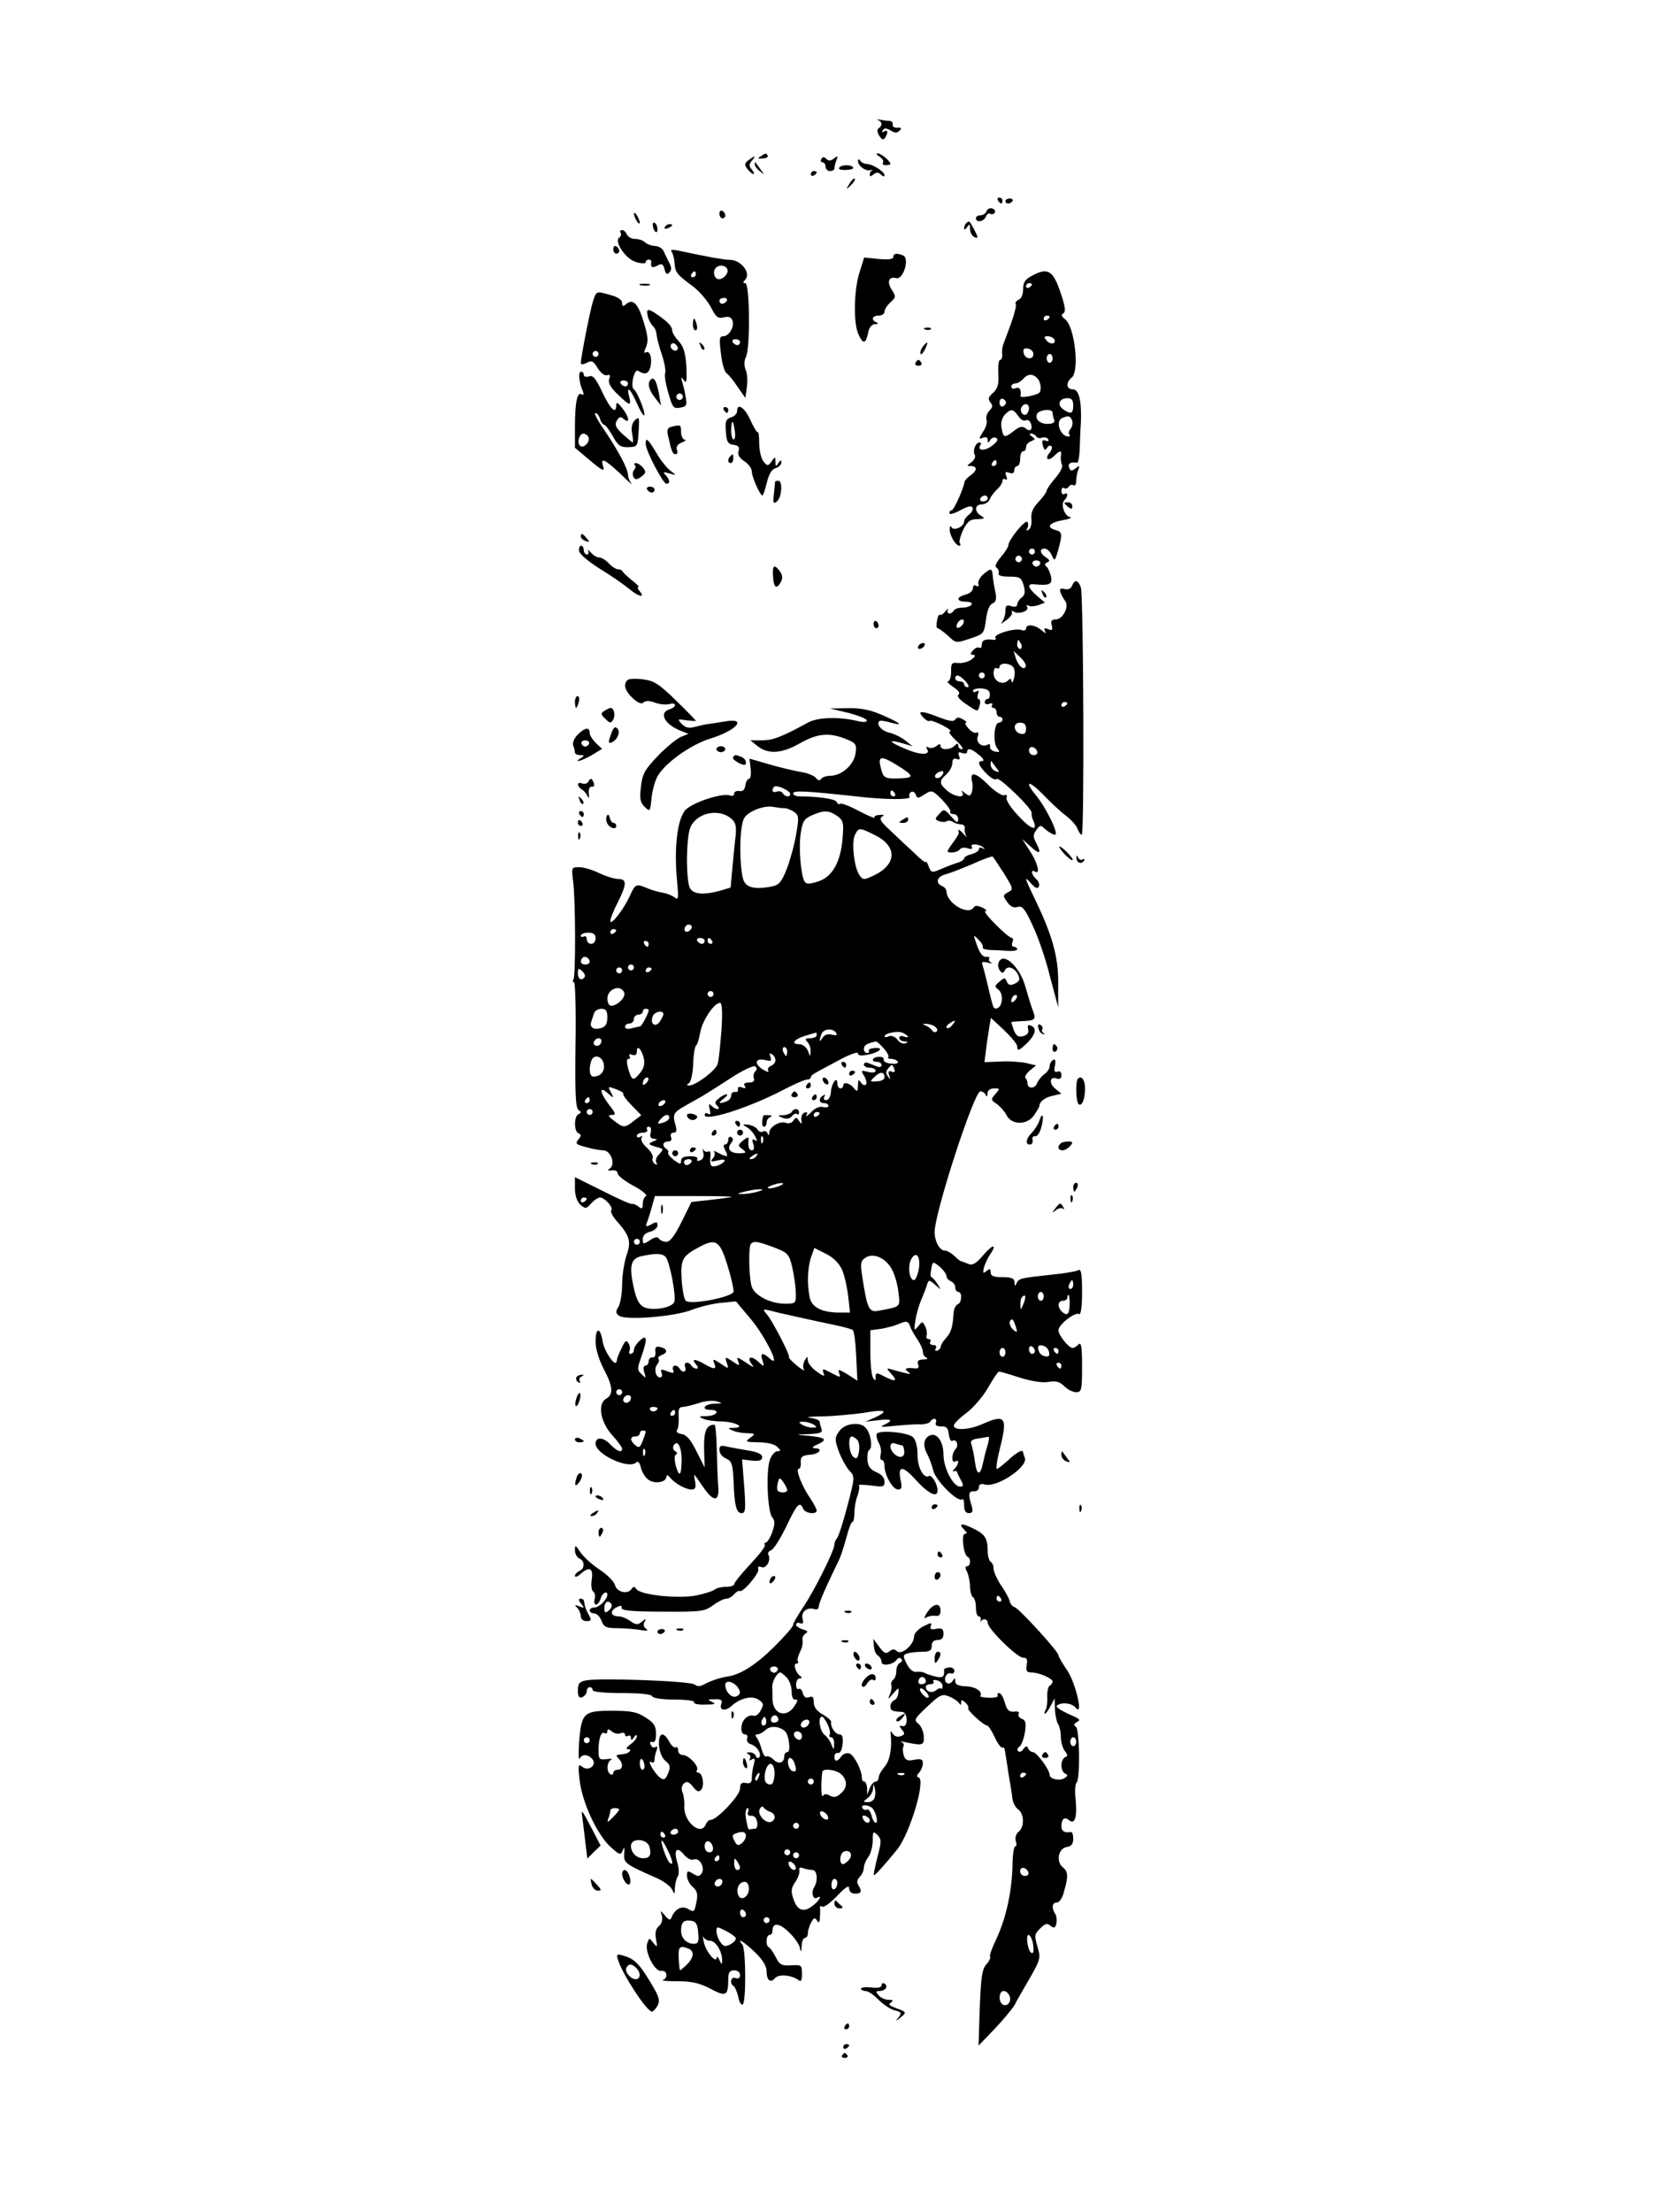 <?xml version="1.0" standalone="no"?>
<!DOCTYPE svg PUBLIC "-//W3C//DTD SVG 20010904//EN"
 "http://www.w3.org/TR/2001/REC-SVG-20010904/DTD/svg10.dtd">
<svg version="1.0" xmlns="http://www.w3.org/2000/svg"
 width="562pt" height="750pt" viewBox="0 0 562 750"
 preserveAspectRatio="xMidYMid meet">

<g transform="translate(0,750) scale(0.1,-0.1)"
fill="#000000" stroke="none">
<path d="M2978 7093 c14 -5 16 -19 2 -28 -6 -4 -5 -13 2 -25 9 -14 14 -16 20
-7 11 18 10 29 -4 21 -7 -4 -8 -3 -4 4 5 9 12 8 26 0 15 -9 22 -10 31 -1 8 8
6 11 -7 10 -11 -1 -18 4 -16 11 1 6 -4 12 -10 12 -7 0 -22 2 -33 4 -11 2 -14
1 -7 -1z"/>
<path d="M2580 6970 c-12 -7 -10 -9 7 -7 12 0 19 5 17 9 -6 10 -6 10 -24 -2z"/>
<path d="M2983 6969 c9 -6 15 -14 12 -20 -4 -5 1 -9 9 -9 9 0 16 2 16 4 0 10
-32 36 -43 36 -7 0 -4 -5 6 -11z"/>
<path d="M2539 6957 c-14 -10 -15 -16 -4 -30 7 -9 16 -17 20 -17 4 0 2 7 -5
15 -10 12 -10 18 0 30 15 18 11 19 -11 2z"/>
<path d="M2786 6961 c-4 -6 -2 -11 3 -11 6 0 11 -7 11 -15 0 -8 7 -15 15 -15
8 0 15 4 15 9 0 5 3 18 7 28 6 15 4 16 -8 6 -11 -9 -19 -9 -26 -2 -8 8 -13 8
-17 0z"/>
<path d="M2910 6954 c0 -16 25 -35 41 -31 8 2 11 2 7 0 -5 -3 -8 -9 -8 -15 0
-7 4 -7 13 1 10 8 17 7 25 -1 7 -7 12 -8 12 -2 0 12 -41 38 -60 38 -8 0 -18 5
-22 11 -5 7 -8 6 -8 -1z"/>
<path d="M2560 6943 c0 -6 8 -17 18 -24 16 -13 16 -13 2 6 -8 11 -16 22 -17
24 -2 2 -3 0 -3 -6z"/>
<path d="M2846 6931 c-3 -5 7 -8 23 -7 16 0 27 4 25 8 -7 11 -42 10 -48 -1z"/>
<path d="M2750 6909 c0 -5 5 -7 10 -4 6 3 10 8 10 11 0 2 -4 4 -10 4 -5 0 -10
-5 -10 -11z"/>
<path d="M2881 6877 c-13 -21 -12 -21 5 -5 10 10 16 20 13 22 -3 3 -11 -5 -18
-17z"/>
<path d="M3385 6820 c3 -5 8 -10 11 -10 2 0 4 5 4 10 0 6 -5 10 -11 10 -5 0
-7 -4 -4 -10z"/>
<path d="M3410 6818 c0 -4 4 -8 9 -8 6 0 12 4 15 8 3 5 -1 9 -9 9 -8 0 -15 -4
-15 -9z"/>
<path d="M3346 6784 c-3 -8 -12 -14 -21 -14 -8 0 -15 -4 -15 -10 0 -16 27 -12
34 6 3 8 10 13 15 9 5 -3 12 -1 15 4 3 5 0 11 -8 14 -8 3 -17 -1 -20 -9z"/>
<path d="M2440 6776 c0 -9 5 -16 10 -16 6 0 10 4 10 9 0 6 -4 13 -10 16 -5 3
-10 -1 -10 -9z"/>
<path d="M2150 6775 c0 -5 5 -17 10 -25 5 -8 10 -10 10 -5 0 6 -5 17 -10 25
-5 8 -10 11 -10 5z"/>
<path d="M2214 6735 c3 -21 16 -31 16 -12 0 9 -4 18 -9 21 -5 4 -8 -1 -7 -9z"/>
<path d="M3277 6743 c-4 -3 -7 -11 -7 -17 0 -6 5 -4 10 4 8 12 10 11 10 -6 0
-12 7 -24 15 -28 14 -5 13 -2 0 24 -17 32 -18 33 -28 23z"/>
<path d="M2255 6730 c-3 -6 1 -7 9 -4 18 7 21 14 7 14 -6 0 -13 -4 -16 -10z"/>
<path d="M2105 6711 c3 -5 1 -12 -4 -16 -20 -12 20 -72 55 -83 19 -6 34 -6 34
-1 0 5 5 9 10 9 6 0 9 -3 9 -7 -3 -19 2 -23 20 -14 15 9 20 7 25 -12 4 -16 8
-19 16 -11 9 9 8 18 -1 35 -7 13 -15 31 -19 39 -4 8 -17 16 -29 16 -12 1 -27
6 -34 13 -6 6 -21 11 -33 11 -12 0 -24 7 -28 15 -3 8 -10 15 -16 15 -6 0 -9
-4 -5 -9z"/>
<path d="M2080 6656 c0 -9 5 -16 10 -16 6 0 10 4 10 9 0 6 -4 13 -10 16 -5 3
-10 -1 -10 -9z"/>
<path d="M2278 6646 c5 -6 9 -24 10 -39 2 -31 8 -38 65 -80 20 -16 46 -46 58
-68 17 -34 24 -40 44 -35 15 4 25 1 29 -10 8 -21 -11 -54 -31 -54 -13 0 -14
-9 -8 -57 3 -32 12 -63 19 -68 8 -6 25 -27 38 -47 l26 -37 5 35 c3 20 2 47 -4
60 -6 16 -5 32 1 44 15 28 13 250 -2 250 -9 0 -9 3 -1 11 22 22 -13 68 -52 68
-18 0 -75 10 -168 30 -27 6 -35 5 -29 -3z m188 -57 c10 -17 -23 -46 -37 -32
-7 7 -9 19 -6 27 7 18 33 21 43 5z m-106 -19 c0 -5 -5 -10 -11 -10 -5 0 -7 5
-4 10 3 6 8 10 11 10 2 0 4 -4 4 -10z m105 -90 c-3 -5 -10 -10 -16 -10 -5 0
-9 5 -9 10 0 6 7 10 16 10 8 0 12 -4 9 -10z m45 -140 c0 -5 -4 -10 -9 -10 -6
0 -13 5 -16 10 -3 6 1 10 9 10 9 0 16 -4 16 -10z"/>
<path d="M3030 6629 c0 -8 -17 -10 -49 -7 l-50 5 -15 -48 c-20 -59 -22 -174
-5 -211 16 -36 25 -35 33 2 3 19 12 30 23 31 11 0 13 3 6 6 -20 8 -15 23 7 23
11 0 20 6 20 13 0 8 9 22 20 32 19 17 19 20 5 42 -18 27 -11 47 15 40 24 -6
46 68 23 77 -22 9 -33 7 -33 -5z"/>
<path d="M3498 6564 c-21 -11 -28 -22 -28 -45 0 -17 -6 -32 -15 -35 -8 -4 -13
-10 -10 -14 3 -5 -4 -34 -16 -67 -12 -32 -24 -65 -27 -73 -3 -8 -4 -23 -3 -32
1 -10 -2 -18 -7 -18 -5 0 -7 -21 -6 -47 2 -37 -2 -50 -18 -65 -16 -14 -18 -21
-9 -32 9 -11 8 -17 -4 -29 -8 -9 -12 -22 -9 -30 3 -9 -2 -27 -12 -41 -15 -24
-15 -26 0 -20 10 4 16 1 16 -7 0 -12 2 -12 9 0 5 7 14 10 20 6 8 -4 3 -13 -14
-26 -24 -19 -52 -18 -40 2 4 5 2 9 -3 9 -13 0 -24 -29 -16 -42 4 -6 -1 -17
-11 -25 -17 -12 -17 -13 -2 -13 22 0 22 -16 -2 -32 -10 -7 -19 -17 -20 -23 -3
-22 -36 -95 -43 -95 -5 0 -8 -5 -8 -10 0 -6 17 -1 37 10 26 14 39 17 42 8 2
-6 -4 -17 -13 -23 -9 -7 -16 -17 -16 -23 0 -18 -37 -34 -43 -19 -3 6 -6 3 -6
-8 0 -20 20 -55 33 -55 4 0 5 4 1 9 -3 5 3 26 12 45 15 29 24 36 48 36 25 1
27 2 13 11 -24 14 -23 39 2 39 11 0 24 8 27 18 4 9 15 24 25 33 10 9 18 22 18
28 0 7 4 9 10 6 6 -4 7 1 3 11 -5 13 -3 16 10 11 11 -4 17 -1 17 8 0 8 5 15
10 15 6 0 10 11 10 25 0 14 5 25 10 25 6 0 10 6 10 14 0 8 8 17 17 20 15 6 15
8 3 16 -9 6 -10 10 -3 10 6 0 14 -4 18 -10 3 -5 12 -7 19 -4 8 3 17 1 21 -5 3
-7 0 -8 -9 -5 -11 4 -13 0 -9 -16 4 -16 8 -18 14 -9 4 8 11 10 15 6 4 -3 1
-13 -6 -22 -18 -21 -5 -31 15 -11 21 21 27 20 23 -1 -1 -10 1 -23 4 -29 4 -5
-6 -26 -23 -45 -16 -19 -29 -38 -29 -42 0 -5 -12 -22 -27 -38 -20 -21 -27 -37
-25 -58 2 -16 -2 -32 -9 -37 -8 -4 -10 -3 -5 4 4 7 4 17 1 22 -7 11 -65 -61
-65 -79 0 -5 -11 -23 -25 -39 -17 -20 -22 -33 -15 -37 6 -4 9 -12 7 -19 -3 -7
10 -11 36 -11 36 0 41 -3 49 -30 6 -22 4 -33 -7 -41 -8 -6 -15 -17 -15 -23 0
-8 -8 -10 -20 -6 -16 5 -20 2 -20 -17 0 -13 -6 -30 -12 -38 -7 -7 -1 -5 13 6
15 10 24 23 21 28 -3 5 0 6 7 2 16 -10 53 3 45 16 -4 6 -2 8 4 5 5 -4 20 -3
33 1 l23 9 -27 23 c-31 27 -35 42 -9 39 53 -5 63 0 56 29 -4 15 -11 30 -17 33
-5 4 -3 9 4 12 11 5 10 8 -3 17 -21 13 -24 30 -5 30 8 0 19 -10 24 -22 10 -22
11 -21 22 17 15 55 14 62 -9 68 -33 9 -22 25 23 33 23 4 35 9 26 11 -20 5 -32
44 -19 57 13 13 13 29 0 21 -5 -3 -10 1 -10 10 0 9 4 14 9 10 5 -3 12 -1 16 5
4 6 11 8 16 5 5 -4 9 3 9 14 0 10 3 28 7 38 6 15 4 16 -9 5 -13 -10 -17 -10
-22 3 -5 13 5 20 27 16 4 0 8 20 9 46 1 27 2 66 4 88 3 74 -6 115 -27 115 -23
0 -25 23 -4 40 27 22 10 174 -23 198 -12 9 -14 15 -5 20 8 5 6 23 -9 67 -26
79 -44 90 -100 59z m2 -28 c0 -3 -4 -8 -10 -11 -5 -3 -10 -1 -10 4 0 6 5 11
10 11 6 0 10 -2 10 -4z m60 -110 c0 -3 -4 -8 -10 -11 -5 -3 -10 -1 -10 4 0 6
5 11 10 11 6 0 10 -2 10 -4z m15 -75 c10 -17 -12 -21 -25 -6 -10 12 -10 15 3
15 9 0 18 -4 22 -9z m-70 -51 c0 -22 -29 -18 -33 3 -3 14 1 18 15 15 10 -2 18
-10 18 -18z m65 -15 c0 -8 -4 -15 -10 -15 -5 0 -10 7 -10 15 0 8 5 15 10 15 6
0 10 -7 10 -15z m-52 -67 c13 -13 16 -45 5 -51 -18 -10 -63 -17 -62 -10 4 22
-3 32 -16 27 -8 -4 -15 -1 -15 5 0 6 6 11 14 11 7 0 19 7 26 15 15 18 32 19
48 3z m-106 -83 c0 -5 -5 -11 -11 -13 -6 -2 -11 4 -11 13 0 9 5 15 11 13 6 -2
11 -8 11 -13z m228 -10 c0 -28 -8 -31 -35 -12 -21 16 -12 37 16 37 14 0 19 -7
19 -25z m-150 -9 c0 -8 -4 -17 -9 -21 -12 -7 -24 12 -16 25 9 15 25 12 25 -4z
m-36 -27 c8 -12 19 -18 25 -14 6 3 14 -1 17 -10 8 -21 -2 -31 -18 -17 -10 8
-20 6 -38 -8 -33 -26 -37 -25 -43 8 -3 17 0 33 10 45 21 22 29 22 47 -4z m116
12 c0 -5 2 -16 5 -23 4 -9 -2 -14 -17 -15 -28 -2 -49 14 -41 33 6 15 53 20 53
5z m66 -26 c4 -8 1 -21 -5 -29 -6 -7 -8 -16 -4 -19 3 -4 2 -7 -3 -7 -28 0 -46
53 -21 63 21 9 27 7 33 -8z m-256 -145 c0 -5 -5 -10 -11 -10 -5 0 -7 5 -4 10
3 6 8 10 11 10 2 0 4 -4 4 -10z m-30 -120 c0 -5 -7 -10 -16 -10 -8 0 -12 5 -9
10 3 6 10 10 16 10 5 0 9 -4 9 -10z m160 -180 c0 -5 -4 -10 -10 -10 -5 0 -10
5 -10 10 0 6 5 10 10 10 6 0 10 -4 10 -10z m-46 -31 c-3 -5 -10 -7 -15 -3 -5
3 -7 10 -3 15 3 5 10 7 15 3 5 -3 7 -10 3 -15z m64 -10 c-2 -6 -8 -10 -13 -10
-5 0 -11 4 -13 10 -2 6 4 11 13 11 9 0 15 -5 13 -11z"/>
<path d="M2173 6533 c9 -2 23 -2 30 0 6 3 -1 5 -18 5 -16 0 -22 -2 -12 -5z"/>
<path d="M2011 6478 c-10 -32 -41 -190 -41 -209 0 -6 9 -5 20 1 17 9 23 6 37
-18 11 -17 24 -27 32 -24 10 3 12 0 7 -13 -4 -12 4 -28 28 -51 42 -41 48 -42
40 -9 -10 40 3 29 26 -22 11 -25 22 -44 25 -41 6 6 -24 81 -35 88 -13 8 1 71
14 63 23 -15 36 -11 42 13 7 29 -2 58 -16 49 -6 -4 -6 3 1 18 8 18 7 37 -6 79
-19 66 -37 87 -60 68 -12 -10 -15 -10 -15 3 0 10 -14 20 -37 26 -52 15 -50 15
-62 -21z m19 -178 c0 -5 -4 -10 -10 -10 -5 0 -10 5 -10 10 0 6 5 10 10 10 6 0
10 -4 10 -10z m100 -100 c0 -5 -4 -10 -9 -10 -6 0 -13 5 -16 10 -3 6 1 10 9
10 9 0 16 -4 16 -10z"/>
<path d="M2197 6428 c3 -13 11 -27 17 -33 7 -5 12 -19 13 -30 1 -11 9 -42 18
-68 9 -27 14 -55 11 -62 -3 -8 2 -38 11 -68 14 -49 17 -53 40 -49 22 4 24 8
18 39 -3 19 -9 42 -12 51 -4 15 -3 15 7 2 9 -12 10 -1 8 47 -3 47 -10 69 -26
86 -12 13 -22 29 -22 36 0 14 -14 29 -50 54 -33 23 -39 21 -33 -5z m100 -114
c-9 -9 -28 6 -21 18 4 6 10 6 17 -1 6 -6 8 -13 4 -17z m17 -165 c-3 -5 -10 -7
-15 -3 -5 3 -7 10 -3 15 3 5 10 7 15 3 5 -3 7 -10 3 -15z"/>
<path d="M2350 6400 c0 -11 4 -20 9 -20 5 0 7 9 4 20 -3 11 -7 20 -9 20 -2 0
-4 -9 -4 -20z"/>
<path d="M3138 6383 c7 -3 16 -2 19 1 4 3 -2 6 -13 5 -11 0 -14 -3 -6 -6z"/>
<path d="M2376 6327 c3 -10 9 -15 12 -12 3 3 0 11 -7 18 -10 9 -11 8 -5 -6z"/>
<path d="M3130 6325 c-6 -8 -10 -19 -8 -24 1 -6 8 1 15 14 13 28 11 31 -7 10z"/>
<path d="M3105 6270 c-3 -5 1 -10 10 -10 9 0 13 5 10 10 -3 6 -8 10 -10 10 -2
0 -7 -4 -10 -10z"/>
<path d="M1965 6218 c1 -13 6 -32 11 -42 5 -13 4 -17 -3 -13 -15 10 -23 -27
-23 -110 l0 -71 51 -43 c42 -35 50 -39 45 -21 -11 33 3 27 59 -25 27 -27 44
-41 37 -33 -6 7 -12 21 -12 30 0 20 -32 80 -81 153 -22 31 -35 57 -30 57 5 0
13 -9 16 -20 3 -11 10 -20 14 -20 4 0 17 -17 29 -38 18 -33 27 -39 53 -38 31
1 32 2 35 54 3 48 2 51 -13 37 -10 -11 -13 -25 -9 -45 3 -17 4 -30 2 -30 -2 0
-17 13 -34 28 -24 22 -28 32 -20 46 8 13 13 15 24 5 22 -18 18 8 -6 38 -15 19
-20 21 -20 9 0 -32 -19 -15 -47 44 -22 47 -32 59 -45 54 -10 -3 -18 -1 -18 5
0 6 -4 11 -9 11 -5 0 -8 -10 -6 -22z m30 -198 c10 -16 -16 -43 -28 -31 -11 11
-2 41 12 41 5 0 13 -5 16 -10z"/>
<path d="M2207 6213 c-12 -12 -7 -34 14 -61 l21 -27 -7 40 c-8 43 -17 59 -28
48z"/>
<path d="M2455 6110 c3 -5 8 -10 11 -10 2 0 4 5 4 10 0 6 -5 10 -11 10 -5 0
-7 -4 -4 -10z"/>
<path d="M2500 6106 c0 -8 -9 -18 -21 -21 -17 -6 -20 -14 -17 -48 2 -35 7 -43
26 -45 17 -3 21 -8 17 -21 -4 -13 3 -24 20 -35 14 -9 25 -25 25 -35 0 -18 28
-81 36 -81 2 0 9 20 15 44 7 29 17 46 30 49 10 3 19 11 19 19 0 10 -3 9 -10
-2 -8 -13 -10 -12 -10 4 0 19 -1 19 -13 2 -12 -17 -14 -17 -28 0 -7 9 -14 36
-14 60 0 23 -2 41 -5 39 -3 -2 -14 17 -25 41 -19 42 -45 60 -45 30z m-8 -66
c3 -16 1 -30 -4 -30 -4 0 -8 14 -8 30 0 17 2 30 4 30 2 0 6 -13 8 -30z"/>
<path d="M2277 6053 c-13 -3 -16 -11 -11 -31 12 -53 15 -62 26 -62 5 0 7 7 4
15 -4 10 2 19 17 25 12 5 16 9 10 9 -7 1 -13 12 -13 26 0 25 -1 26 -33 18z"/>
<path d="M2190 5995 c0 -23 59 -135 70 -135 14 0 12 13 -2 29 -11 11 -8 12 12
6 25 -7 25 -7 4 9 -12 9 -34 36 -48 61 -29 48 -36 54 -36 30z"/>
<path d="M2477 5953 c-10 -9 -9 -23 1 -23 5 0 9 7 9 15 0 17 -1 18 -10 8z"/>
<path d="M2153 5923 c4 -3 3 -11 -3 -17 -5 -7 -5 -17 -1 -24 5 -9 12 -9 26 2
16 12 17 16 6 30 -7 9 -18 16 -24 16 -6 0 -7 -3 -4 -7z"/>
<path d="M2629 5868 c0 -2 -2 -20 -4 -41 -4 -33 -2 -37 10 -27 17 14 20 70 5
70 -5 0 -10 -1 -11 -2z"/>
<path d="M2195 5840 c3 -5 10 -10 16 -10 5 0 9 5 9 10 0 6 -7 10 -16 10 -8 0
-12 -4 -9 -10z"/>
<path d="M3610 5795 c0 -2 6 -8 13 -14 10 -8 14 -7 14 2 0 8 -6 14 -14 14 -7
0 -13 -1 -13 -2z"/>
<path d="M1970 5681 c0 -5 7 -12 16 -15 14 -5 15 -4 4 9 -14 17 -20 19 -20 6z"/>
<path d="M1964 5633 c0 -10 30 -36 70 -61 38 -23 82 -54 98 -67 33 -28 58 -34
38 -10 -7 8 -9 15 -5 15 4 0 -5 10 -21 22 -16 13 -30 26 -32 30 -2 5 -9 8 -16
8 -7 0 -21 9 -31 20 -10 11 -25 20 -33 20 -8 0 -21 8 -29 18 -8 9 -12 11 -8 5
3 -7 1 -13 -4 -13 -6 0 -11 7 -11 15 0 8 -4 15 -9 15 -5 0 -8 -8 -7 -17z"/>
<path d="M2622 5545 c2 -38 12 -45 27 -17 6 12 5 23 -4 35 -19 26 -26 21 -23
-18z"/>
<path d="M3334 5552 c-11 -10 -18 -24 -16 -31 3 -8 0 -11 -7 -7 -6 4 -11 1
-11 -8 0 -9 -11 -18 -25 -22 -33 -8 -32 -24 1 -24 14 0 23 -4 19 -10 -3 -5
-17 -10 -30 -10 -13 0 -27 -4 -30 -10 -9 -15 -27 -12 -20 3 4 6 0 4 -8 -5 -8
-10 -16 -15 -19 -12 -3 2 -8 -7 -10 -21 -3 -14 -2 -25 2 -25 4 0 19 -11 35
-25 27 -26 27 -26 75 -10 46 15 48 17 54 64 4 31 12 51 22 55 12 5 15 14 10
39 -4 17 -8 42 -9 55 -2 26 -6 27 -33 4z m-66 -164 c-2 -6 -10 -14 -16 -16 -7
-2 -10 2 -6 12 7 18 28 22 22 4z"/>
<path d="M3636 5514 c-4 -10 -14 -14 -25 -11 -15 4 -18 1 -14 -12 3 -9 11 -22
16 -29 14 -18 -8 -62 -32 -62 -14 0 -18 -5 -14 -20 4 -16 2 -19 -12 -13 -14 5
-16 3 -10 -8 5 -8 1 -7 -12 4 -22 19 -53 23 -53 6 0 -6 -7 -8 -16 -5 -21 8
-95 -14 -88 -26 3 -5 0 -9 -7 -7 -28 3 -39 -1 -39 -17 0 -8 -4 -13 -9 -10 -5
3 -14 -1 -21 -9 -10 -12 -10 -15 1 -15 9 -1 7 -6 -6 -16 -11 -8 -31 -13 -45
-12 -22 3 -25 -1 -24 -29 0 -18 -5 -33 -11 -33 -5 0 3 -9 18 -19 18 -12 25
-21 18 -26 -7 -4 2 -16 24 -31 43 -29 41 -29 48 -4 3 11 1 20 -4 20 -4 0 -5 7
-2 17 4 11 3 14 -5 9 -7 -4 -12 -3 -12 2 0 5 13 9 28 8 19 -1 29 -7 29 -18 1
-10 -2 -18 -8 -18 -5 0 -9 -5 -9 -11 0 -6 7 -8 16 -5 8 3 12 2 9 -4 -3 -6 -1
-10 4 -10 6 0 11 -7 11 -15 0 -8 5 -15 10 -15 6 0 10 -4 10 -10 0 -5 -6 -10
-12 -10 -17 0 -21 -70 -5 -88 9 -12 8 -13 -8 -10 -11 2 -19 10 -17 17 1 7 -2
10 -7 7 -19 -12 -42 6 -35 26 4 12 2 18 -4 14 -5 -3 -17 3 -27 14 -10 11 -14
20 -9 20 5 0 1 5 -10 11 -13 8 -20 8 -26 0 -5 -9 -21 -6 -60 9 -56 22 -72 21
-47 -4 8 -8 17 -13 20 -10 3 3 22 -4 44 -15 21 -11 32 -20 25 -21 -7 0 2 -13
20 -30 18 -16 27 -30 21 -30 -7 0 -13 5 -13 12 0 9 -3 9 -12 0 -15 -15 -48
-16 -48 -1 0 8 -4 8 -15 -1 -8 -6 -20 -8 -26 -4 -8 4 -9 3 -5 -5 14 -22 -22
-22 -73 0 -58 24 -62 34 -10 19 l34 -10 -25 20 c-14 11 -38 22 -53 26 -26 5
-46 28 -35 39 2 3 19 1 36 -4 49 -14 38 -3 -24 24 -41 18 -73 25 -118 24 l-61
-1 63 -15 c34 -9 62 -20 62 -26 0 -5 -11 -6 -25 -3 -67 17 -141 15 -175 -4
-86 -47 -118 -60 -155 -60 l-40 0 25 -20 c36 -28 82 -25 143 10 60 34 99 37
155 15 35 -14 38 -18 34 -48 -5 -39 -46 -76 -84 -77 -15 0 -30 -5 -33 -11 -5
-7 -11 -5 -18 4 -7 8 -30 17 -52 20 -22 4 -70 15 -107 26 l-66 19 4 -34 c2
-19 0 -34 -5 -34 -5 0 -11 -10 -13 -22 -2 -16 -9 -22 -20 -20 -10 2 -18 -2
-18 -9 0 -6 -6 -9 -14 -6 -26 10 -129 -24 -152 -50 -27 -31 -38 -130 -28 -236
6 -62 5 -70 -7 -60 -8 6 -26 14 -39 16 -14 2 -38 9 -53 15 -40 17 -42 16 -61
-26 -21 -45 -65 -103 -66 -84 0 7 11 35 25 62 31 62 32 80 2 80 -13 0 -42 9
-65 20 -22 11 -53 20 -68 20 -26 0 -26 -1 -20 -49 8 -62 9 -318 1 -331 -3 -6
-3 -10 2 -10 4 0 7 -95 5 -212 -2 -162 0 -214 10 -221 10 -7 10 -10 1 -14 -17
-6 -17 -60 0 -66 9 -3 9 -7 -1 -20 -12 -14 -9 -17 25 -26 21 -6 48 -11 59 -11
26 0 43 -48 22 -62 -9 -6 -7 -8 7 -6 11 2 20 -3 20 -10 0 -8 24 -26 53 -42 29
-15 48 -31 43 -35 -6 -3 -11 -15 -11 -27 0 -16 -3 -18 -14 -9 -8 6 -18 11 -22
9 -5 -1 -51 19 -101 45 l-93 46 0 -38 c0 -24 7 -44 18 -55 18 -15 20 -15 37 4
10 11 23 20 30 20 16 0 47 -35 38 -43 -3 -4 3 -17 13 -30 50 -56 56 -74 39
-123 -8 -24 -15 -69 -15 -99 0 -31 -6 -64 -12 -75 -11 -17 -10 -22 2 -31 23
-16 187 -3 246 20 28 11 74 22 100 24 l50 5 48 -57 c51 -60 107 -173 68 -138
-25 23 -35 21 -26 -5 7 -23 6 -23 -15 -4 -25 23 -40 14 -20 -11 9 -11 2 -8
-20 7 -30 20 -34 21 -28 6 7 -18 6 -18 -19 -1 -25 16 -26 16 -19 -5 7 -22 7
-22 -21 -3 -26 17 -28 17 -21 0 8 -20 0 -21 -33 -2 -33 19 -46 19 -30 0 8 -9
9 -15 2 -15 -6 0 -14 5 -17 10 -10 16 -28 12 -21 -5 6 -17 -9 -21 -19 -5 -10
16 -28 12 -22 -5 5 -11 1 -12 -20 -4 -21 8 -24 7 -19 -6 3 -8 1 -15 -5 -15
-15 0 -22 29 -10 44 6 7 8 16 4 19 -3 4 2 9 11 13 22 8 20 21 -4 27 -15 4 -19
0 -17 -17 1 -12 -3 -20 -10 -18 -7 1 -13 -5 -13 -13 0 -8 -5 -15 -11 -15 -6 0
-8 -9 -4 -22 7 -21 6 -22 -9 -7 -15 14 -15 19 -1 58 22 63 20 79 -5 56 -11
-10 -20 -24 -20 -32 0 -7 -5 -13 -11 -13 -5 0 -7 4 -4 10 3 5 2 17 -3 25 -7
13 -11 11 -22 -12 -13 -27 -16 -34 -19 -50 -4 -19 -42 36 -47 69 -8 50 -24 49
-24 -1 0 -23 11 -60 28 -93 31 -58 33 -86 8 -100 -30 -17 -20 -78 19 -122 19
-21 35 -42 35 -47 0 -16 -17 -10 -41 15 -23 24 -49 25 -49 2 0 -37 113 -89
138 -64 6 6 12 -1 16 -19 4 -16 16 -34 27 -41 22 -14 59 -7 59 11 1 8 5 7 13
-3 17 -20 53 -40 73 -40 12 0 15 7 12 25 -3 14 -4 25 -3 25 1 0 14 -18 29 -40
36 -54 57 -53 52 2 -2 24 -4 80 -5 126 -1 45 -4 82 -8 82 -27 -1 -36 -21 -35
-82 l2 -63 -28 55 c-19 39 -34 56 -50 58 -14 2 -20 8 -15 15 4 6 6 26 5 44 -2
26 1 33 15 33 10 1 34 7 53 13 19 7 46 10 60 6 23 -6 22 -7 -7 -8 -35 -1 -47
-21 -13 -21 34 0 22 -20 -12 -21 -28 0 -30 -2 -13 -9 11 -5 38 -9 60 -9 47 -1
86 -20 45 -22 -23 0 -23 -1 -5 -9 11 -5 33 -9 49 -9 28 -1 29 -2 10 -16 -18
-13 -15 -14 29 -15 29 0 54 -6 63 -15 13 -13 13 -15 1 -15 -8 0 -19 -12 -25
-27 -15 -37 -9 -177 7 -197 10 -12 10 -22 0 -51 -7 -19 -17 -35 -22 -35 -4 0
-6 -4 -3 -8 3 -5 -20 -34 -50 -66 -30 -32 -54 -62 -54 -67 0 -5 -13 -9 -28 -9
-15 0 -32 -4 -38 -9 -5 -5 -33 -14 -62 -20 -60 -12 -191 1 -204 22 -6 9 -10 9
-16 0 -13 -20 -50 -11 -56 13 -3 12 -27 36 -53 53 -26 17 -55 44 -65 59 -16
25 -18 25 -18 6 0 -12 7 -24 15 -28 19 -7 19 -35 0 -42 -8 -4 -15 -11 -15 -17
0 -5 8 -3 18 6 31 28 45 21 39 -18 -3 -19 -1 -37 5 -41 5 -3 8 -15 5 -25 -3
-11 -1 -19 5 -19 5 0 12 9 15 20 5 19 23 29 23 13 -1 -16 -28 -43 -44 -43 -9
0 -16 -4 -16 -10 0 -5 7 -10 15 -10 9 0 20 -11 25 -25 8 -21 16 -25 54 -25 24
0 59 -3 77 -6 24 -4 30 -3 20 4 -8 6 -10 15 -5 23 7 12 5 12 -9 1 -14 -12 -20
-11 -39 2 -12 9 -30 16 -40 16 -26 0 -31 18 -8 30 15 8 20 8 18 -1 -2 -9 33
-13 139 -13 132 -1 143 1 172 22 16 12 37 22 44 22 8 0 20 7 27 15 7 8 15 13
19 11 11 -6 67 60 63 74 -3 9 1 11 11 7 17 -6 33 25 23 42 -3 5 1 12 9 15 9 3
32 40 52 81 36 76 46 87 57 60 6 -16 46 -21 46 -6 0 4 -10 24 -23 43 -27 39
-50 98 -38 98 5 0 8 10 7 23 -1 18 5 23 32 25 33 3 45 22 15 22 -11 1 -7 6 12
14 34 16 24 23 -40 29 -38 3 -38 4 9 5 39 2 47 5 42 18 -3 9 -6 19 -6 24 0 5
-15 11 -32 13 -18 2 1 5 42 5 41 1 104 7 139 12 74 13 87 7 40 -15 l-34 -15
43 5 c46 6 54 0 20 -16 -17 -7 -7 -8 37 -3 33 3 72 6 87 5 15 0 30 4 33 9 9
15 25 12 19 -3 -3 -9 3 -13 18 -13 18 1 24 -5 26 -27 2 -15 7 -25 12 -22 14 9
23 -16 11 -28 -14 -14 -15 -50 -1 -42 14 9 12 -9 -2 -24 -7 -7 -8 -11 -3 -9 6
2 10 1 11 -2 0 -3 6 -15 13 -28 10 -18 9 -22 -3 -22 -23 0 -56 63 -56 108 0
43 -21 75 -45 66 -22 -9 -26 -34 -11 -62 8 -15 17 -40 21 -56 7 -35 85 -112
99 -99 3 4 6 -6 6 -20 0 -18 5 -27 16 -27 12 0 15 6 10 23 -13 41 -11 52 7 51
9 -1 17 5 17 13 0 11 7 14 21 10 41 -11 146 60 135 90 -3 8 -6 17 -6 19 0 12
-21 1 -50 -26 -18 -16 -35 -30 -39 -30 -4 0 1 33 11 72 26 103 18 115 -60 80
-45 -20 -97 -23 -97 -5 0 6 19 25 42 42 24 18 56 55 74 86 17 30 34 55 37 55
4 0 36 -9 72 -21 40 -12 77 -18 97 -14 24 4 37 1 53 -15 11 -11 29 -20 40 -20
18 0 20 7 20 87 0 68 -3 84 -12 75 -7 -7 -15 -12 -20 -12 -13 0 -48 43 -48 60
0 19 56 63 70 55 6 -4 10 25 10 75 0 59 -3 79 -12 74 -6 -4 -45 -11 -87 -15
-111 -12 -115 -13 -123 -29 -5 -12 -7 -12 -7 3 -1 13 -10 17 -41 17 -30 0 -40
4 -40 16 0 13 -3 14 -14 5 -12 -10 -13 -8 -9 11 4 13 12 32 20 43 26 38 12 39
-21 1 -26 -31 -38 -37 -52 -31 -11 5 -22 9 -25 9 -3 1 -13 9 -23 19 -10 9 -24
17 -31 17 -18 0 -35 31 -35 63 0 66 134 477 155 477 8 0 16 -6 18 -12 3 -8 6
-6 6 5 1 11 9 17 23 17 20 0 20 -1 4 -19 -16 -18 -16 -20 5 -34 12 -9 27 -26
33 -38 17 -34 70 -34 93 0 10 14 18 28 18 31 1 16 19 29 45 35 l30 7 -21 17
c-23 19 -18 44 6 34 10 -3 15 1 15 12 0 10 -5 15 -13 12 -10 -4 -13 2 -9 20 3
18 1 24 -7 19 -6 -4 -11 -13 -11 -21 0 -8 -8 -20 -18 -27 -10 -7 -21 -21 -25
-31 -7 -19 -32 -19 -32 0 0 6 -3 15 -7 18 -4 4 3 15 14 25 l22 18 -34 8 c-19
4 -59 7 -88 5 l-53 -2 6 48 c3 26 9 60 11 75 l5 27 45 -42 c24 -23 44 -47 44
-54 0 -18 6 -16 35 12 28 29 32 50 11 58 -9 4 -12 0 -9 -12 3 -12 -2 -20 -17
-24 -16 -4 -23 1 -31 19 -5 14 -9 27 -9 28 0 2 16 3 36 4 46 2 49 5 36 39 -6
15 -16 50 -24 77 -19 69 -76 121 -91 83 -7 -18 12 -47 20 -29 7 19 31 14 44
-9 9 -17 8 -23 -2 -30 -20 -12 -29 -11 -35 5 -5 12 -8 12 -24 -2 -17 -14 -17
-17 -4 -27 18 -13 15 -56 -3 -63 -14 -4 -14 -3 -33 78 -7 30 -15 61 -18 69 -4
10 1 12 19 7 13 -3 18 -3 11 0 -6 3 -10 9 -7 14 3 4 -2 7 -11 6 -11 -1 -21 13
-30 38 -14 39 -14 39 5 20 10 -10 17 -22 14 -26 -2 -5 11 -8 29 -9 18 0 45 -2
61 -3 15 -1 27 2 27 6 0 4 -5 8 -11 8 -6 0 -9 7 -5 15 3 8 2 15 -2 15 -14 1
-103 90 -90 91 7 0 3 5 -10 12 -16 7 -26 8 -30 0 -19 -28 -91 15 -92 55 0 7
-7 15 -15 18 -24 10 -17 33 13 40 15 4 56 20 91 35 35 16 66 27 68 25 2 -2 19
-28 38 -57 32 -52 33 -54 14 -64 -18 -10 -18 -12 -3 -33 11 -16 22 -21 35 -17
16 5 25 -5 51 -62 18 -37 45 -115 59 -173 l28 -105 0 81 c1 90 -20 165 -83
294 -31 64 -32 71 -12 48 18 -20 26 -23 30 -13 2 7 -2 19 -10 25 -16 14 -19
35 -4 25 20 -12 9 31 -17 70 l-26 40 25 -22 c33 -31 42 -29 24 6 -13 24 -13
31 -1 47 13 18 14 18 32 1 11 -9 25 -17 31 -17 15 0 -30 92 -64 133 -42 51
-25 53 23 4 25 -26 61 -60 79 -73 18 -14 36 -34 39 -45 4 -10 10 -19 14 -19 9
0 6 808 -3 838 -9 26 -21 29 -30 6z m-172 -199 c3 -8 1 -15 -4 -15 -6 0 -10 7
-10 15 0 8 2 15 4 15 2 0 6 -7 10 -15z m15 -74 c-6 -16 -25 1 -34 28 l-7 24
22 -21 c12 -11 21 -25 19 -31z m-42 -3 c5 -7 6 -24 2 -38 -4 -14 -7 -18 -8
-10 -1 10 -4 11 -12 3 -18 -18 -49 -3 -49 24 0 13 4 21 10 18 6 -3 10 -1 10 4
0 15 35 14 47 -1z m-97 -28 c0 -5 -4 -10 -10 -10 -5 0 -10 5 -10 10 0 6 5 10
10 10 6 0 10 -4 10 -10z m-65 -20 c10 -11 13 -20 7 -20 -7 0 -12 5 -12 10 0 6
-7 10 -15 10 -8 0 -15 5 -15 10 0 16 15 12 35 -10z m345 -74 c0 -3 -4 -8 -10
-11 -5 -3 -10 -1 -10 4 0 6 5 11 10 11 6 0 10 -2 10 -4z m-140 -87 c0 -14 -5
-19 -17 -17 -26 5 -29 38 -4 38 15 0 21 -6 21 -21z m38 -77 c2 -7 -3 -12 -12
-12 -9 0 -16 7 -16 16 0 17 22 14 28 -4z m-197 -12 c13 -10 18 -19 12 -20 -20
0 -15 -15 14 -44 15 -15 29 -22 33 -17 6 11 122 -101 119 -115 -1 -5 1 -17 6
-27 16 -37 -8 -30 -51 17 -25 26 -43 54 -40 61 3 9 0 12 -8 9 -7 -3 -32 13
-55 36 -42 42 -63 46 -54 10 3 -11 2 -27 -1 -36 -5 -14 -9 -14 -23 -3 -12 10
-14 10 -9 2 11 -20 -26 -15 -51 6 -28 24 -29 33 -3 56 11 10 20 27 20 38 0 13
5 17 14 14 11 -4 13 -1 9 10 -5 12 -2 15 10 10 9 -3 17 -2 17 3 0 16 16 12 41
-10z m-282 -32 c63 -39 64 -45 11 -47 -52 -1 -54 0 -64 42 -8 33 4 35 53 5z
m340 -11 c12 -15 12 -17 -3 -11 -9 3 -16 13 -16 22 0 8 1 13 3 11 1 -2 9 -12
16 -22z m-187 -29 c-6 -6 -15 -8 -19 -4 -4 4 -1 11 7 16 19 12 27 3 12 -12z
m-512 -60 c0 -12 -18 -10 -25 3 -4 6 -13 8 -21 5 -14 -5 -19 5 -8 17 8 7 54
-13 54 -25z m215 -7 c107 -13 198 -13 190 -2 -3 5 -1 12 5 16 6 3 13 -1 16 -9
5 -14 9 -13 30 1 24 15 26 15 59 -18 18 -19 31 -37 28 -41 -2 -5 3 -8 11 -8 9
0 16 -8 16 -17 -1 -15 -5 -13 -24 9 -23 26 -25 26 -40 9 -16 -17 -16 -19 -1
-25 9 -3 21 -4 26 0 5 3 15 2 22 -3 6 -4 19 -8 27 -8 8 0 14 -6 12 -14 -1 -7
1 -18 5 -25 4 -7 0 -3 -9 7 -10 11 -18 16 -18 13 0 -3 1 -7 2 -8 2 -2 -7 -18
-20 -35 -23 -32 -23 -33 -3 -33 11 0 23 5 26 10 4 6 16 8 27 4 14 -4 18 -2 14
5 -8 13 29 10 41 -4 5 -4 2 -5 -4 -1 -7 4 -13 3 -13 -3 0 -6 -11 -13 -25 -17
-14 -3 -25 -10 -25 -14 0 -4 -8 -10 -17 -13 -10 -3 -35 -12 -56 -21 -37 -16
-38 -16 -47 6 -5 13 -9 20 -9 16 -1 -5 -19 9 -40 30 -22 20 -58 54 -81 76 -32
29 -39 40 -29 47 10 6 7 8 -8 6 -12 0 -20 -5 -17 -9 3 -4 -21 6 -52 22 -31 17
-60 28 -64 25 -5 -3 -10 0 -12 6 -3 10 -62 19 -125 19 -13 0 -23 5 -23 10 0
11 47 8 205 -9z m140 9 c3 -5 1 -10 -4 -10 -6 0 -11 5 -11 10 0 6 2 10 4 10 3
0 8 -4 11 -10z m-374 -50 c8 0 23 -6 33 -13 16 -12 16 -19 6 -77 -6 -36 -21
-89 -32 -117 -18 -45 -26 -54 -53 -59 -61 -11 -89 -2 -96 31 -13 62 -10 180 6
203 17 24 69 43 100 36 11 -2 27 -4 36 -4z m-179 -37 c13 -11 16 -26 13 -57
-3 -22 -7 -71 -11 -108 l-6 -67 -36 -11 c-57 -15 -90 -12 -102 9 -14 27 -13
174 2 207 23 50 98 65 140 27z m357 11 c21 -15 23 -23 19 -73 -6 -82 -34 -133
-82 -149 -30 -10 -41 -10 -47 -1 -13 21 -21 117 -13 165 6 39 11 48 38 60 41
18 57 17 85 -2z m126 -64 c79 -38 78 -100 -1 -138 -34 -16 -37 -16 -49 1 -18
25 -28 113 -15 137 13 25 14 25 65 0z m-624 -323 c-13 -13 -26 -3 -16 12 3 6
11 8 17 5 6 -4 6 -10 -1 -17z m-251 -1 c0 -3 -4 -8 -10 -11 -5 -3 -10 -1 -10
4 0 6 5 11 10 11 6 0 10 -2 10 -4z m-70 -27 c0 -11 -7 -19 -15 -19 -8 0 -15 7
-15 16 0 8 -4 12 -10 9 -5 -3 -10 -2 -10 3 0 5 11 10 25 10 18 0 25 -6 25 -19z
m370 -9 c0 -5 -4 -10 -9 -10 -6 0 -13 5 -16 10 -3 6 1 10 9 10 9 0 16 -4 16
-10z m25 0 c3 -5 1 -10 -4 -10 -6 0 -11 5 -11 10 0 6 2 10 4 10 3 0 8 -4 11
-10z m-215 -10 c0 -5 -2 -10 -4 -10 -3 0 -8 5 -11 10 -3 6 -1 10 4 10 6 0 11
-4 11 -10z m-200 -61 c0 -5 -7 -9 -15 -9 -15 0 -20 12 -9 23 8 8 24 -1 24 -14z
m150 -19 c0 -5 -4 -10 -10 -10 -5 0 -10 5 -10 10 0 6 5 10 10 10 6 0 10 -4 10
-10z m-167 -32 c-9 -15 -23 -8 -23 12 0 17 2 19 14 8 8 -7 12 -16 9 -20z m127
22 c0 -5 -4 -10 -10 -10 -5 0 -10 5 -10 10 0 6 5 10 10 10 6 0 10 -4 10 -10z
m100 6 c0 -3 -4 -8 -10 -11 -5 -3 -10 -1 -10 4 0 6 5 11 10 11 6 0 10 -2 10
-4z m-93 -81 c6 -16 -22 -44 -44 -45 -7 0 -13 11 -13 24 0 34 45 50 57 21z
m303 -5 c0 -5 -4 -10 -10 -10 -5 0 -10 5 -10 10 0 6 5 10 10 10 6 0 10 -4 10
-10z m1022 -22 c-7 -7 -12 -8 -12 -2 0 6 3 14 7 17 3 4 9 5 12 2 2 -3 -1 -11
-7 -17z m-995 -100 c-4 -51 -9 -103 -13 -115 -6 -22 -74 -73 -96 -73 -10 0
-10 2 -1 8 6 4 13 33 14 65 1 32 6 60 10 63 4 2 10 22 14 44 7 40 47 100 67
100 7 0 9 -30 5 -92z m-387 43 c0 -21 -6 -32 -20 -36 -25 -8 -41 1 -35 20 3 8
7 22 10 30 2 8 14 15 25 15 15 0 20 -7 20 -29z m140 24 c0 -10 -24 -55 -29
-55 -3 0 -16 -3 -28 -6 -14 -4 -23 -2 -23 5 0 6 7 11 15 11 8 0 15 7 15 15 0
8 7 15 15 15 8 0 15 5 15 10 0 6 5 10 10 10 6 0 10 -2 10 -5z m50 -13 c0 -5
-6 -16 -13 -27 -16 -20 -33 -5 -23 20 6 16 36 21 36 7z m980 -37 c-7 -9 -15
-13 -19 -10 -3 3 1 10 9 15 21 14 24 12 10 -5z m-60 -5 c8 -5 11 -12 7 -17 -5
-4 -11 -3 -15 3 -4 6 -14 14 -22 17 -13 5 -13 5 0 6 8 0 22 -3 30 -9z m-334
-22 c5 -8 0 -9 -14 -6 -15 4 -25 0 -32 -10 -11 -19 -13 -12 -4 12 7 19 40 21
50 4z m244 -13 c0 -2 -7 -2 -15 1 -8 4 -15 1 -15 -5 0 -6 8 -11 18 -12 12 0
13 -2 3 -6 -8 -3 -20 2 -27 12 -7 10 -20 15 -29 12 -8 -4 -15 -4 -15 -1 0 11
46 21 63 12 9 -5 17 -11 17 -13z m-310 5 c0 -5 -10 -10 -22 -10 -17 0 -19 -3
-10 -12 7 -7 12 -21 11 -32 0 -20 -1 -20 -9 2 -6 13 -18 22 -30 22 -30 0 -15
18 23 29 18 5 33 10 35 10 1 1 2 -3 2 -9z m-730 -18 c0 -13 -12 -22 -22 -16
-10 6 -1 24 13 24 5 0 9 -4 9 -8z m957 -26 c12 -13 19 -27 16 -30 -4 -3 1 -6
10 -6 9 0 18 -4 22 -9 3 -6 -7 -9 -22 -7 -16 1 -27 7 -26 14 2 6 -6 10 -17 9
-23 -1 -27 -17 -5 -17 8 0 15 -5 15 -11 0 -6 -7 -8 -15 -5 -8 3 -22 9 -30 12
-8 3 -15 1 -15 -5 0 -6 9 -11 20 -11 11 0 20 -5 20 -10 0 -6 -11 -8 -26 -4
-24 6 -25 5 -13 -14 7 -12 10 -25 6 -29 -5 -4 -12 -1 -17 7 -8 12 -10 9 -10
-10 -1 -21 -2 -23 -13 -10 -14 18 -37 24 -37 10 0 -5 -4 -10 -10 -10 -5 0 -10
8 -10 17 0 27 -20 1 -22 -30 -1 -15 -8 -27 -16 -27 -7 0 -10 5 -6 12 4 7 3 8
-4 4 -17 -10 -15 -26 3 -26 8 0 15 -4 15 -9 0 -5 -8 -7 -19 -4 -11 3 -28 -4
-41 -19 -13 -12 -19 -17 -15 -9 5 9 3 12 -6 9 -8 -3 -13 -14 -11 -24 2 -16 1
-17 -8 -4 -8 13 -11 13 -19 1 -5 -8 -16 -11 -25 -8 -21 8 -56 -13 -57 -33 0
-10 -2 -11 -6 -2 -2 6 -9 9 -15 6 -6 -4 -14 -1 -18 6 -5 8 -19 15 -32 17 -20
2 -21 1 -6 -8 10 -5 23 -19 29 -31 8 -16 8 -19 -1 -13 -9 5 -10 1 -5 -14 4
-12 2 -21 -4 -21 -11 0 -15 13 -12 38 1 8 -5 7 -18 -4 -19 -16 -19 -18 -3 -30
15 -12 14 -13 -10 -14 -32 0 -44 15 -28 35 7 9 8 15 0 20 -5 3 -10 -1 -10 -9
0 -9 -5 -16 -10 -16 -7 0 -7 -6 0 -20 12 -23 8 -25 -23 -9 -12 7 -19 8 -15 4
4 -5 3 -14 -4 -22 -10 -12 -7 -13 17 -7 18 4 26 3 22 -3 -4 -6 -16 -13 -27
-16 -20 -5 -24 2 -20 37 1 10 -3 15 -8 12 -6 -3 -13 0 -16 6 -3 7 -3 3 -1 -8
4 -14 0 -24 -10 -28 -9 -3 -13 -2 -10 4 4 6 -7 10 -24 10 -21 0 -31 -5 -31
-15 0 -14 -3 -13 -24 2 -13 10 -22 21 -20 25 2 4 0 9 -6 13 -16 10 -12 25 6
25 10 0 14 6 10 15 -3 9 0 15 9 15 10 0 12 7 5 29 -9 32 -5 40 29 59 13 8 39
22 58 33 19 11 65 40 103 65 38 25 75 42 81 39 7 -5 7 -11 1 -17 -6 -6 -8 -17
-5 -24 3 -9 -2 -14 -17 -14 -14 0 -19 -4 -14 -12 5 -8 2 -9 -9 -5 -10 4 -16 2
-14 -6 1 -7 -4 -11 -10 -9 -7 1 -13 -4 -13 -12 0 -8 -7 -17 -16 -20 -26 -10
-30 -6 -10 9 11 8 16 15 10 15 -5 0 -17 -6 -26 -14 -13 -10 -15 -15 -6 -24 7
-7 8 -12 2 -12 -6 0 -15 5 -21 11 -9 9 -10 6 -6 -11 4 -16 3 -21 -5 -16 -7 4
-12 2 -12 -4 0 -23 141 21 259 81 41 22 81 39 88 39 7 0 13 3 13 8 0 4 9 12
20 17 10 6 46 25 80 43 33 18 60 27 60 21 0 -8 11 -9 32 -5 41 8 59 25 25 23
-14 -1 -23 -5 -20 -9 2 -5 -1 -8 -6 -8 -6 0 -11 6 -11 14 0 12 10 19 41 25 3
0 15 -10 26 -23z m-813 -36 c4 -17 -1 -33 -14 -49 -23 -27 -27 -26 -40 18 -5
20 -5 31 1 31 6 0 7 4 4 10 -3 6 1 7 9 4 11 -4 16 0 16 12 0 24 17 6 24 -26z
m486 25 c0 -8 -2 -15 -4 -15 -2 0 -6 7 -10 15 -3 8 -1 15 4 15 6 0 10 -7 10
-15z m-40 -30 c0 -7 -7 -16 -16 -19 -8 -3 -12 -11 -8 -17 3 -6 -5 -3 -20 6
-30 20 -24 39 10 31 19 -5 22 -3 17 11 -4 11 -3 14 5 9 7 -4 12 -13 12 -21z
m-582 -14 c4 -23 -11 -41 -35 -41 -14 0 -17 28 -7 55 9 23 38 14 42 -14z m985
-15 c4 -10 1 -13 -9 -9 -10 4 -13 0 -8 -13 5 -15 4 -16 -4 -4 -8 10 -8 18 0
27 13 16 15 16 21 -1z m-33 -29 c0 -7 -12 -13 -26 -13 -24 -2 -25 -1 -7 16 19
18 33 17 33 -3z m-808 -19 c-7 -7 -12 -8 -12 -2 0 14 12 26 19 19 2 -3 -1 -11
-7 -17z m-78 -37 c-2 -3 10 -20 28 -38 l33 -34 -25 -19 c-31 -25 -36 -24 -67
0 -21 16 -22 20 -8 20 15 0 14 5 -9 34 -32 42 -35 67 -5 40 22 -19 22 -19 11
3 -11 20 -11 21 18 10 16 -6 27 -13 24 -16z m-114 -21 c0 -5 -5 -10 -11 -10
-5 0 -7 5 -4 10 3 6 8 10 11 10 2 0 4 -4 4 -10z m255 -10 c-3 -5 -11 -10 -16
-10 -6 0 -7 5 -4 10 3 6 11 10 16 10 6 0 7 -4 4 -10z m-245 -30 c0 -5 -4 -10
-10 -10 -5 0 -10 5 -10 10 0 6 5 10 10 10 6 0 10 -4 10 -10z m770 -4 c0 -3 -4
-8 -10 -11 -5 -3 -10 -1 -10 4 0 6 5 11 10 11 6 0 10 -2 10 -4z m-510 -15 c0
-5 -7 -12 -16 -15 -24 -9 -28 -7 -14 9 14 17 30 20 30 6z m-63 -51 c-4 -14 0
-20 11 -21 13 0 13 -2 -3 -9 -20 -8 -17 -11 24 -22 11 -3 10 -7 -3 -21 -10 -9
-14 -22 -10 -28 5 -8 3 -9 -5 -5 -7 5 -10 14 -7 21 2 7 -7 22 -20 34 -14 12
-22 27 -18 33 4 7 3 8 -4 4 -7 -4 -12 -2 -12 3 0 6 9 11 21 11 11 0 17 5 14
10 -3 6 -1 10 6 10 6 0 9 -8 6 -20z m380 -32 c-3 -8 -6 -5 -6 6 -1 11 2 17 5
13 3 -3 4 -12 1 -19z m-22 -48 c-3 -5 -12 -10 -18 -10 -7 0 -6 4 3 10 19 12
23 12 15 0z m-220 -20 c-3 -5 -10 -10 -16 -10 -5 0 -9 5 -9 10 0 6 7 10 16 10
8 0 12 -4 9 -10z m300 -80 c-11 -5 -27 -9 -35 -9 -9 0 -8 4 5 9 11 5 27 9 35
9 9 0 8 -4 -5 -9z m-75 -20 c-14 -4 -36 -8 -50 -8 -22 0 -22 1 5 8 17 4 39 8
50 8 16 0 15 -2 -5 -8z m-89 -18 c-5 -2 -38 -6 -72 -10 l-64 -7 -33 -67 c-24
-48 -39 -68 -52 -68 -10 0 -22 5 -25 11 -5 7 -15 5 -31 -6 -22 -14 -24 -14
-24 4 0 12 9 21 25 25 14 4 25 13 25 22 0 12 -4 13 -21 3 -17 -9 -20 -8 -16 3
3 7 11 31 17 53 l11 40 135 0 c74 0 130 -1 125 -3z m-491 -6 c0 -3 -4 -8 -10
-11 -5 -3 -10 -1 -10 4 0 6 5 11 10 11 6 0 10 -2 10 -4z m180 -146 c0 -5 -4
-10 -10 -10 -5 0 -10 5 -10 10 0 6 5 10 10 10 6 0 10 -4 10 -10z m297 -79 c13
-41 22 -82 21 -90 -4 -19 -147 -46 -162 -31 -6 6 -12 38 -14 73 -4 68 2 79 63
111 53 28 67 19 92 -63z m158 60 c47 -18 51 -22 62 -67 6 -27 12 -66 12 -86 1
-37 0 -38 -36 -38 -51 0 -106 29 -114 60 -9 33 -11 135 -2 143 10 11 24 8 78
-12z m232 -78 c8 -20 17 -61 20 -90 l6 -53 -35 0 c-61 0 -95 18 -102 52 -9 46
-7 101 5 136 l11 31 40 -20 c27 -14 44 -32 55 -56z m-599 45 c14 -17 36 -133
29 -152 -8 -20 -73 -31 -102 -18 -17 8 -26 25 -35 64 -17 76 -11 101 25 109
49 11 72 10 83 -3z m765 -38 c10 -16 21 -52 24 -79 6 -54 11 -50 -68 -65 -29
-6 -37 7 -50 88 -12 72 -12 79 5 91 25 19 68 2 89 -35z m93 -4 c-4 -20 -11
-36 -16 -36 -16 0 -22 47 -10 70 17 32 34 10 26 -34z m74 7 c11 -10 20 -23 20
-29 0 -7 7 -14 15 -18 8 -3 15 -12 15 -21 0 -8 5 -15 10 -15 15 0 12 -38 -2
-42 -7 -3 -14 -18 -14 -34 -3 -44 -8 -61 -26 -81 -9 -10 -17 -22 -17 -28 0 -5
-5 -11 -12 -14 -7 -2 -9 1 -5 8 4 6 0 11 -9 11 -9 0 -13 5 -10 10 3 6 1 10 -5
10 -7 0 -10 6 -7 13 2 6 0 20 -5 30 -9 18 -10 18 -24 0 -14 -16 -15 -15 -9 21
3 21 12 52 20 70 7 17 16 39 19 50 6 18 7 18 28 0 21 -19 21 -19 7 4 -8 12
-17 22 -20 22 -3 0 -4 11 -1 25 5 30 6 30 32 8z m450 -58 c0 -8 -4 -15 -10
-15 -5 0 -7 7 -4 15 4 8 8 15 10 15 2 0 4 -7 4 -15z m-100 -40 c0 -8 -4 -15
-10 -15 -5 0 -10 7 -10 15 0 8 5 15 10 15 6 0 10 -7 10 -15z m-69 -26 c-9 -22
-10 -22 -10 -3 -1 11 2 24 6 27 12 12 14 0 4 -24z m157 4 c0 -37 -7 -46 -24
-32 -18 15 -18 39 1 39 8 0 15 5 15 10 0 6 2 10 4 10 2 0 4 -12 4 -27z m-918
-49 c36 -8 90 -20 120 -26 30 -6 58 -14 62 -17 5 -4 10 -44 12 -89 l4 -83 -34
22 c-29 17 -33 18 -28 4 6 -16 5 -16 -26 0 -30 16 -32 16 -27 0 6 -13 1 -12
-23 5 -17 12 -30 29 -30 38 -1 15 -2 15 -11 -1 -5 -9 -7 -23 -2 -30 4 -6 -7
-1 -24 13 -17 14 -29 27 -27 29 5 5 -56 123 -75 145 -15 18 -15 19 14 12 17
-5 59 -14 95 -22z m739 -47 c1 -5 -6 -1 -15 7 -8 9 -12 21 -8 28 5 8 10 6 15
-8 4 -10 8 -23 8 -27z m-362 16 c3 -10 15 -30 25 -45 10 -14 18 -33 18 -41 0
-9 6 -18 13 -20 6 -3 1 -6 -12 -6 -17 -1 -21 -5 -17 -17 4 -10 0 -15 -12 -13
-30 3 -37 -1 -22 -12 15 -11 7 -9 -52 7 -23 7 -23 6 -4 -15 22 -24 13 -27 -26
-7 -25 13 -28 13 -28 -2 0 -14 -2 -14 -9 -3 -5 7 -9 47 -9 87 l0 74 37 5 c20
4 45 10 56 15 30 13 35 12 42 -7z m423 -84 c0 -5 -4 -9 -10 -9 -5 0 -10 7 -10
16 0 8 5 12 10 9 6 -3 10 -10 10 -16z m48 -3 c3 -13 -1 -17 -14 -14 -11 2 -20
11 -22 22 -3 13 1 17 14 14 11 -2 20 -11 22 -22z m-148 -1 c0 -8 -4 -15 -10
-15 -5 0 -10 7 -10 15 0 8 5 15 10 15 6 0 10 -7 10 -15z m180 5 c0 -5 -2 -10
-4 -10 -3 0 -8 5 -11 10 -3 6 -1 10 4 10 6 0 11 -4 11 -10z m10 -50 c0 -5 -2
-10 -4 -10 -3 0 -8 5 -11 10 -3 6 -1 10 4 10 6 0 11 -4 11 -10z m-1490 -90 c0
-5 -4 -10 -10 -10 -5 0 -10 5 -10 10 0 6 5 10 10 10 6 0 10 -4 10 -10z m30
-18 c0 -13 -12 -22 -22 -16 -10 6 -1 24 13 24 5 0 9 -4 9 -8z m90 -36 c0 -11
-19 -15 -25 -6 -3 5 1 10 9 10 9 0 16 -2 16 -4z m60 -16 c0 -5 -5 -10 -11 -10
-5 0 -7 5 -4 10 3 6 8 10 11 10 2 0 4 -4 4 -10z m470 -40 c12 -8 12 -10 -5
-10 -11 0 -27 5 -35 10 -12 8 -12 10 5 10 11 0 27 -5 35 -10z m-570 -24 c0 -3
-5 -17 -10 -31 -9 -23 -13 -25 -25 -15 -19 16 -19 30 0 30 8 0 15 5 15 10 0 6
5 10 10 10 6 0 10 -2 10 -4z m1159 -48 c-6 -18 -12 -44 -15 -58 -9 -44 -21
-43 -27 2 -3 24 -9 51 -12 60 -5 12 0 18 22 21 15 2 31 5 35 6 4 0 2 -14 -3
-31z m-1037 -48 c-1 -54 -8 -61 -20 -19 -5 21 -5 35 1 38 5 2 4 7 -3 11 -7 4
-9 13 -5 20 13 21 27 -6 27 -50z m-125 18 c-3 -8 -6 -5 -6 6 -1 11 2 17 5 13
3 -3 4 -12 1 -19z m483 -120 c0 -9 -24 -11 -32 -2 -3 3 -3 15 0 26 5 20 6 20
19 3 7 -11 13 -22 13 -27z m-596 -387 c3 -5 -1 -14 -9 -21 -13 -10 -15 -9 -15
9 0 21 14 28 24 12z"/>
<path d="M3060 4720 c-13 -8 -12 -10 3 -10 9 0 17 5 17 10 0 12 -1 12 -20 0z"/>
<path d="M2855 3890 c3 -5 8 -10 11 -10 2 0 4 5 4 10 0 6 -5 10 -11 10 -5 0
-7 -4 -4 -10z"/>
<path d="M2880 3859 c0 -5 5 -7 10 -4 6 3 10 8 10 11 0 2 -4 4 -10 4 -5 0 -10
-5 -10 -11z"/>
<path d="M2790 3841 c0 -5 5 -13 10 -16 6 -3 10 -2 10 4 0 5 -4 13 -10 16 -5
3 -10 2 -10 -4z"/>
<path d="M2735 3820 c-3 -5 -1 -10 4 -10 6 0 11 5 11 10 0 6 -2 10 -4 10 -3 0
-8 -4 -11 -10z"/>
<path d="M2685 3790 c-3 -5 1 -10 10 -10 9 0 13 5 10 10 -3 6 -8 10 -10 10 -2
0 -7 -4 -10 -10z"/>
<path d="M2755 3780 c-3 -5 -1 -10 4 -10 6 0 11 5 11 10 0 6 -2 10 -4 10 -3 0
-8 -4 -11 -10z"/>
<path d="M2685 3730 c-3 -5 -16 -10 -28 -11 -21 0 -21 -1 -2 -9 13 -5 24 -3
31 6 6 7 14 11 17 7 4 -3 7 -1 7 5 0 15 -17 16 -25 2z"/>
<path d="M2330 3720 c0 -15 21 -23 32 -12 6 6 2 11 -11 15 -12 3 -21 1 -21 -3z"/>
<path d="M2589 3718 c-6 -21 -5 -38 2 -38 5 0 9 6 9 14 0 8 6 17 13 19 7 3 5
6 -5 6 -10 1 -18 0 -19 -1z"/>
<path d="M2495 3690 c3 -5 8 -10 11 -10 2 0 4 5 4 10 0 6 -5 10 -11 10 -5 0
-7 -4 -4 -10z"/>
<path d="M2415 3660 c-3 -5 -1 -10 4 -10 6 0 11 5 11 10 0 6 -2 10 -4 10 -3 0
-8 -4 -11 -10z"/>
<path d="M2500 3660 c0 -5 5 -10 10 -10 6 0 10 5 10 10 0 6 -4 10 -10 10 -5 0
-10 -4 -10 -10z"/>
<path d="M2340 3599 c0 -5 5 -7 10 -4 6 3 10 8 10 11 0 2 -4 4 -10 4 -5 0 -10
-5 -10 -11z"/>
<path d="M2280 3590 c0 -5 5 -10 10 -10 6 0 10 5 10 10 0 6 -4 10 -10 10 -5 0
-10 -4 -10 -10z"/>
<path d="M2242 3400 c0 -14 2 -19 5 -12 2 6 2 18 0 25 -3 6 -5 1 -5 -13z"/>
<path d="M3536 5487 c3 -10 9 -15 12 -12 3 3 0 11 -7 18 -10 9 -11 8 -5 -6z"/>
<path d="M2963 5385 c0 -8 4 -15 9 -15 4 0 8 4 8 9 0 6 -4 12 -8 15 -5 3 -9
-1 -9 -9z"/>
<path d="M3115 5310 c-3 -5 -2 -10 4 -10 5 0 13 5 16 10 3 6 2 10 -4 10 -5 0
-13 -4 -16 -10z"/>
<path d="M2128 5194 c-15 -14 -8 -37 18 -61 17 -16 30 -21 36 -15 7 7 20 7 39
0 16 -6 38 -8 49 -5 26 7 26 -10 0 -18 -37 -12 -15 -52 40 -73 l25 -10 -25
-10 c-14 -6 -49 -34 -78 -64 -45 -47 -53 -61 -58 -104 -5 -41 -3 -54 12 -69
19 -18 19 -18 24 31 3 28 13 62 23 77 29 45 111 102 173 122 93 28 131 73 52
59 -24 -4 -50 -8 -58 -9 -8 -1 -27 -5 -42 -9 -20 -6 -32 -4 -45 9 -16 17 -16
18 15 13 18 -2 32 -3 32 -2 0 2 -30 33 -67 69 -59 57 -74 67 -113 72 -25 3
-48 2 -52 -3z"/>
<path d="M1950 5120 c0 -11 2 -20 4 -20 2 0 6 9 9 20 3 11 1 20 -4 20 -5 0 -9
-9 -9 -20z"/>
<path d="M2050 5090 c-13 -8 -13 -12 3 -27 15 -15 19 -16 26 -4 9 14 4 41 -8
41 -3 0 -13 -5 -21 -10z"/>
<path d="M2072 5010 c-9 -24 -9 -31 0 -28 21 7 34 36 22 48 -9 9 -14 3 -22
-20z"/>
<path d="M1959 5009 c-11 -11 -18 -27 -15 -36 3 -8 6 -19 6 -24 0 -5 8 -9 18
-9 14 0 15 -2 2 -10 -30 -19 6 -9 39 11 l33 20 -21 20 c-11 11 -21 26 -21 34
0 21 -16 19 -41 -6z m39 -30 c-2 -6 -8 -10 -13 -10 -5 0 -11 4 -13 10 -2 6 4
11 13 11 9 0 15 -5 13 -11z"/>
<path d="M2430 4960 c0 -5 7 -10 15 -10 8 0 15 5 15 10 0 6 -7 10 -15 10 -8 0
-15 -4 -15 -10z"/>
<path d="M2486 4932 c-2 -4 7 -12 20 -19 19 -9 24 -8 24 2 0 7 -7 16 -16 19
-20 8 -22 8 -28 -2z"/>
<path d="M1995 4849 c-4 -6 -13 -8 -21 -5 -18 7 -18 -10 0 -21 7 -4 16 -15 19
-23 4 -9 6 -4 4 10 -1 15 3 24 10 23 7 -2 10 4 7 12 -7 18 -11 19 -19 4z"/>
<path d="M1966 4787 c3 -10 9 -15 12 -12 3 3 0 11 -7 18 -10 9 -11 8 -5 -6z"/>
<path d="M1965 4740 c3 -5 8 -10 11 -10 2 0 4 5 4 10 0 6 -5 10 -11 10 -5 0
-7 -4 -4 -10z"/>
<path d="M2059 4735 c-4 -5 -4 -17 0 -25 7 -17 31 -25 31 -10 0 6 -4 10 -9 10
-5 0 -11 8 -13 18 -2 9 -6 13 -9 7z"/>
<path d="M1960 4710 c0 -5 5 -10 11 -10 5 0 7 5 4 10 -3 6 -8 10 -11 10 -2 0
-4 -4 -4 -10z"/>
<path d="M1961 4664 c0 -11 3 -14 6 -6 3 7 2 16 -1 19 -3 4 -6 -2 -5 -13z"/>
<path d="M3610 4605 c13 -14 25 -23 28 -21 4 5 -35 46 -45 46 -3 0 4 -11 17
-25z"/>
<path d="M3651 4593 c-1 -17 16 -25 25 -12 4 7 3 9 -4 5 -5 -3 -13 0 -15 6 -4
9 -6 10 -6 1z"/>
<path d="M3522 4015 c1 -10 9 -20 16 -21 7 -1 8 0 2 3 -5 2 -8 9 -5 13 3 5 0
12 -6 15 -7 5 -10 1 -7 -10z"/>
<path d="M3570 3944 c0 -8 5 -12 10 -9 6 4 8 11 5 16 -9 14 -15 11 -15 -7z"/>
<path d="M3656 3843 c-9 -10 -7 -81 3 -87 11 -7 21 18 21 54 0 29 -12 45 -24
33z"/>
<path d="M3525 3700 c-4 -12 -16 -31 -27 -42 -19 -19 -21 -41 -3 -38 6 1 9 8
7 16 -2 8 2 13 9 12 7 -2 16 12 21 31 10 37 4 55 -7 21z"/>
<path d="M3575 3680 c-3 -5 -1 -10 4 -10 6 0 11 5 11 10 0 6 -2 10 -4 10 -3 0
-8 -4 -11 -10z"/>
<path d="M3597 3623 c-12 -11 -8 -23 7 -23 7 0 19 7 26 15 10 12 9 15 -7 15
-11 0 -23 -3 -26 -7z"/>
<path d="M2008 3553 c7 -3 16 -2 19 1 4 3 -2 6 -13 5 -11 0 -14 -3 -6 -6z"/>
<path d="M3640 3475 c0 -8 2 -15 4 -15 2 0 6 7 10 15 3 8 1 15 -4 15 -6 0 -10
-7 -10 -15z"/>
<path d="M3631 3434 c0 -11 3 -14 6 -6 3 7 2 16 -1 19 -3 4 -6 -2 -5 -13z"/>
<path d="M3579 3403 c-12 -16 -12 -17 2 -6 9 7 20 9 24 5 5 -4 5 -1 1 6 -9 16
-11 15 -27 -5z"/>
<path d="M1955 2831 c-3 -5 0 -13 6 -17 7 -4 9 -3 5 4 -3 5 0 13 6 15 9 4 10
6 1 6 -6 1 -14 -3 -18 -8z"/>
<path d="M1955 2760 c-4 -12 -5 -24 -2 -27 3 -2 8 5 12 17 4 12 5 24 2 27 -3
2 -8 -5 -12 -17z"/>
<path d="M2892 2672 c-20 -2 -38 -12 -47 -26 -14 -20 -14 -28 0 -67 9 -24 25
-53 35 -64 20 -21 20 -22 -6 -121 -14 -54 -30 -103 -35 -109 -5 -5 -9 -15 -9
-22 0 -20 -71 -162 -108 -215 -17 -26 -32 -51 -32 -57 0 -6 -29 -39 -64 -74
-63 -62 -115 -95 -159 -101 -26 -4 -55 -14 -80 -27 -12 -7 -23 -7 -31 0 -14
12 -323 23 -368 14 -23 -4 -28 -11 -28 -34 0 -21 4 -27 15 -23 8 4 15 12 15
20 0 8 5 14 10 14 6 0 10 -4 10 -10 0 -6 40 -10 99 -10 63 0 101 -4 103 -11 2
-6 33 -11 76 -11 39 0 69 -4 66 -9 -3 -5 14 -9 38 -8 33 0 38 2 23 9 -17 8
-16 9 9 9 21 1 27 -3 23 -14 -10 -24 13 -29 36 -7 30 26 70 35 92 18 15 -10
16 -16 5 -35 -6 -12 -17 -20 -24 -18 -6 3 -18 0 -26 -7 -19 -14 -21 -56 -4
-56 8 0 11 -6 8 -14 -3 -8 3 -17 14 -20 21 -7 37 -35 26 -45 -4 -3 -9 0 -11 7
-3 6 -12 12 -21 11 -11 0 -12 -2 -4 -6 6 -2 9 -10 6 -15 -5 -7 -2 -8 6 -3 10
6 12 2 7 -16 -4 -13 -7 -34 -7 -46 0 -16 -5 -21 -20 -18 -15 3 -20 -2 -20 -19
0 -23 -78 -106 -100 -106 -6 0 -13 -7 -16 -15 -17 -42 -77 10 -73 63 1 15 -2
35 -6 45 -5 11 -3 23 4 30 10 9 17 7 31 -10 14 -18 20 -20 29 -10 11 15 4 57
-11 57 -5 0 -7 4 -4 9 8 12 -28 51 -48 51 -9 0 -16 7 -16 16 0 8 -4 13 -8 10
-5 -3 -15 6 -22 19 -20 37 -37 31 -35 -12 2 -22 10 -43 22 -53 16 -13 18 -20
9 -42 -9 -22 -14 -24 -27 -15 -19 14 -47 63 -30 53 6 -4 11 -1 11 8 0 8 3 22
7 32 4 11 3 15 -4 11 -6 -4 -13 0 -16 8 -4 8 -1 12 6 9 8 -3 12 7 12 28 0 27
-7 37 -35 55 -29 19 -49 23 -115 23 -96 0 -103 -7 -111 -108 -2 -37 -2 -61 2
-54 8 16 29 15 43 -2 17 -20 -13 -43 -34 -26 -14 11 -15 6 -9 -46 9 -75 57
-179 102 -223 33 -30 37 -32 44 -15 5 14 7 12 5 -11 -2 -31 3 -35 110 -82 23
-10 46 -27 52 -38 9 -19 10 -18 10 5 1 14 5 31 10 39 5 7 4 28 -2 47 -13 43
-1 56 23 26 11 -13 25 -20 33 -16 20 7 39 -27 27 -47 -8 -11 -13 -12 -30 -1
-18 11 -20 10 -20 -8 0 -11 9 -28 19 -37 15 -12 18 -24 14 -47 -8 -40 -8 -40
-31 -27 -21 11 -44 -2 -55 -31 -3 -9 -10 -7 -21 7 -17 20 -17 20 -11 -1 3 -13
-1 -26 -10 -34 -11 -9 -14 -23 -10 -44 5 -28 5 -30 -9 -13 -14 18 -14 18 -21
-2 -9 -28 26 -97 48 -93 20 3 24 -24 5 -31 -7 -2 15 -4 49 -4 47 0 73 -5 112
-25 54 -29 61 -25 61 33 0 22 5 29 20 29 12 0 20 -7 20 -16 0 -10 -6 -14 -15
-10 -16 6 -22 -19 -6 -28 4 -3 11 -19 15 -36 3 -17 10 -29 15 -26 12 8 11 188
-1 203 -21 26 3 12 42 -25 27 -26 40 -48 40 -65 0 -31 13 -42 29 -23 12 14 57
10 79 -7 9 -7 12 -2 12 21 0 30 -2 31 -37 29 -32 -2 -39 2 -52 28 -9 17 -19
32 -23 33 -12 5 -10 42 2 42 6 0 10 6 10 14 0 29 23 27 55 -4 19 -18 36 -42
38 -54 3 -16 5 -15 6 7 0 15 6 27 11 27 6 0 10 7 10 16 0 8 5 25 11 36 9 17
13 18 20 7 6 -10 9 -7 10 11 1 14 1 29 0 33 -1 5 3 6 8 3 5 -4 28 13 50 36 29
31 41 38 41 26 0 -11 8 -18 20 -18 22 0 25 7 11 29 -6 9 -4 19 5 28 8 8 14 22
14 31 0 9 7 26 15 36 8 11 15 36 15 55 0 32 1 34 16 20 14 -15 14 -22 0 -75
-8 -32 -14 -60 -12 -61 3 -3 36 34 80 88 43 56 96 233 72 243 -8 2 -7 8 2 17
6 7 12 21 12 31 0 14 -6 16 -29 12 -23 -5 -30 -2 -36 15 -3 11 -4 25 -1 30 4
5 0 12 -6 15 -7 3 0 3 15 -1 58 -12 62 -10 60 22 -1 16 -10 35 -19 42 -15 11
-12 17 31 57 42 40 50 44 73 35 15 -6 30 -16 34 -22 6 -9 8 -9 8 1 0 10 3 10
14 0 8 -7 12 -16 10 -20 -4 -6 52 -58 64 -58 4 0 16 -18 26 -40 10 -22 22 -37
26 -35 4 2 7 -1 8 -8 1 -7 7 -41 12 -77 6 -36 13 -76 14 -89 2 -14 11 -30 20
-36 20 -15 21 -59 1 -75 -9 -7 -13 -21 -10 -31 4 -11 3 -19 -2 -19 -4 0 -9
-30 -9 -66 -2 -88 -22 -177 -54 -246 -15 -31 -25 -59 -22 -62 3 -3 -3 -15 -12
-25 -15 -16 -19 -44 -23 -148 l-4 -128 55 57 c30 32 61 69 68 82 7 14 30 54
51 90 36 63 37 68 26 106 -11 37 -11 43 9 62 17 17 24 19 35 9 12 -9 16 -8 20
8 2 10 1 25 -4 32 -13 21 -11 39 6 39 8 0 19 16 24 38 15 51 14 67 -5 82 -23
20 -14 64 14 68 16 3 22 10 22 28 0 13 -3 23 -7 23 -22 -4 -33 3 -33 19 0 26
11 34 26 21 20 -16 28 11 22 72 -3 27 -1 52 3 55 13 8 11 182 -2 190 -8 4 -7
9 2 15 16 9 16 9 -35 32 -21 10 -36 21 -32 24 13 13 51 10 64 -6 28 -35 1 83
-29 127 -16 23 -29 46 -29 50 0 13 -131 156 -148 163 -9 3 -16 12 -17 20 -2 8
-14 32 -29 53 -14 21 -26 47 -26 57 0 10 -4 21 -10 24 -5 3 -10 19 -10 35 0
45 -9 59 -51 79 -39 19 -50 16 -27 -7 9 -9 9 -12 1 -12 -14 0 -5 -73 9 -78 12
-5 10 -32 -2 -32 -7 0 -7 -6 0 -19 5 -11 10 -33 10 -50 0 -16 5 -33 10 -36 6
-3 10 -19 10 -36 0 -16 4 -29 10 -29 5 0 8 -6 6 -12 -1 -7 -1 -10 1 -5 7 12
23 8 23 -5 0 -20 100 -118 120 -118 13 0 16 -6 12 -25 -3 -20 0 -25 16 -25 25
0 72 -20 72 -31 0 -4 -4 -11 -10 -14 -5 -3 -9 -21 -8 -39 1 -18 -2 -38 -6 -44
-4 -7 -5 -12 -2 -12 3 0 12 12 19 26 l14 26 1 -37 c1 -21 6 -42 10 -49 5 -6
10 -26 10 -44 0 -18 7 -41 14 -49 10 -13 10 -17 1 -20 -7 -3 -13 -15 -13 -28
0 -13 6 -26 13 -28 9 -4 9 -8 -2 -15 -16 -11 -51 -4 -51 11 0 17 -44 77 -57
77 -6 0 -14 6 -16 13 -4 9 -8 8 -16 -3 -5 -8 -13 -11 -18 -7 -4 5 -2 11 4 15
7 4 15 26 19 48 5 33 3 42 -11 47 -9 4 -13 11 -10 17 4 6 -3 9 -16 7 -17 -1
-24 5 -31 31 -5 17 -13 32 -19 32 -6 0 -8 -4 -5 -8 3 -5 -10 -8 -28 -8 -19 1
-33 3 -31 6 9 15 -16 32 -49 33 -25 1 -36 6 -36 16 0 13 -2 14 -9 2 -5 -7 -14
-11 -19 -7 -15 9 -3 38 13 33 6 -3 12 1 12 8 0 8 -8 13 -18 12 -10 -1 -17 -4
-17 -7 2 -25 -4 -30 -29 -24 -16 4 -32 9 -38 13 -5 3 -18 4 -27 3 -10 -2 -23
8 -32 26 -14 27 -14 31 0 36 9 3 31 6 50 6 27 0 34 4 34 20 0 13 7 20 20 20
14 0 20 7 20 21 0 17 -5 20 -24 17 -18 -4 -23 -1 -19 10 5 12 0 11 -26 -2 -17
-9 -31 -24 -31 -35 0 -27 -43 -64 -58 -49 -8 8 -15 8 -26 -1 -11 -9 -18 -6
-34 16 l-20 27 2 -24 c0 -14 7 -29 14 -33 6 -4 12 -14 12 -22 0 -15 41 -9 52
9 4 6 11 7 15 2 4 -5 2 -11 -4 -13 -7 -3 -13 -15 -13 -28 0 -13 -5 -27 -11
-30 -5 -4 -8 -12 -6 -18 2 -7 0 -21 -5 -32 -8 -17 -6 -17 11 3 19 22 20 22 18
3 -1 -11 -7 -23 -14 -25 -7 -3 -13 -12 -13 -21 0 -14 5 -17 40 -19 9 -1 15
-11 15 -26 0 -16 -5 -24 -14 -22 -12 3 -12 0 -2 -12 11 -13 10 -17 -4 -22 -10
-4 -21 -1 -26 7 -8 12 -10 12 -8 -1 5 -47 -3 -90 -21 -110 -11 -13 -20 -29
-20 -37 0 -7 -5 -13 -10 -13 -6 0 -15 -10 -20 -22 l-9 -23 0 23 c-1 12 -5 22
-10 22 -5 0 -8 6 -8 13 1 23 -25 75 -41 82 -10 3 -21 0 -28 -9 -14 -20 -24
-20 -24 -1 0 8 6 14 13 12 7 -1 13 11 15 31 2 23 -1 32 -11 32 -14 0 -32 27
-28 43 0 4 -12 15 -29 25 -20 11 -30 25 -30 41 0 17 -4 22 -16 17 -11 -4 -18
1 -21 14 -3 11 -9 17 -14 14 -5 -3 -9 4 -9 15 0 12 6 21 13 21 8 0 8 3 1 8
-15 10 -25 42 -13 42 6 0 8 4 5 8 -3 5 1 19 8 33 7 13 10 31 8 38 -2 7 2 17 9
22 11 7 9 10 -8 15 -13 4 -23 11 -23 16 0 6 6 8 14 5 10 -4 12 0 8 15 -6 23
15 40 39 33 9 -3 16 0 16 8 0 12 24 67 68 157 7 14 18 49 26 78 7 28 16 52 20
52 4 0 7 15 7 33 0 17 5 44 11 58 5 15 7 30 4 33 -4 3 15 3 40 0 43 -6 47 -5
47 13 0 13 -10 25 -28 32 -20 9 -28 19 -30 41 -1 16 1 31 6 34 12 7 7 50 -9
72 -10 13 -23 18 -47 16z m16 -54 c6 -7 8 -25 5 -41 -4 -22 -8 -25 -19 -16
-15 13 -19 69 -5 69 5 0 13 -6 19 -12z m487 -538 c3 -5 1 -10 -4 -10 -6 0 -11
5 -11 10 0 6 2 10 4 10 3 0 8 -4 11 -10z m-757 -241 c-2 -6 -8 -10 -13 -10 -5
0 -11 4 -13 10 -2 6 4 11 13 11 9 0 15 -5 13 -11z m30 -26 c9 -9 17 -30 17
-47 0 -20 5 -30 13 -28 9 1 8 -5 -4 -23 -27 -41 -72 -27 -74 23 0 12 0 31 -1
43 0 19 17 49 28 49 2 0 12 -8 21 -17z m472 -14 c0 -5 -7 -9 -15 -9 -9 0 -12
6 -9 15 6 15 24 11 24 -6z m57 -15 c0 -8 -3 -12 -5 -9 -3 3 -11 0 -18 -6 -14
-11 -34 -4 -34 12 0 5 7 9 16 9 8 0 13 4 10 9 -4 5 2 7 12 4 10 -2 19 -11 19
-19z m-693 -7 c8 -14 8 -20 -4 -27 -16 -10 -40 12 -40 38 0 18 30 11 44 -11z
m646 -29 c0 -6 -7 -5 -15 2 -8 7 -15 17 -15 22 0 6 7 5 15 -2 8 -7 15 -17 15
-22z m-510 -79 c0 -5 -7 -9 -15 -9 -9 0 -12 6 -9 15 6 15 24 11 24 -6z m-44
-16 c-10 -10 -19 5 -10 18 6 11 8 11 12 0 2 -7 1 -15 -2 -18z m211 1 c7 -15
10 -31 7 -35 -3 -5 0 -9 5 -9 6 0 11 -10 10 -22 0 -22 -1 -22 -9 -3 -4 12 -15
27 -24 34 -16 13 -23 61 -8 61 4 0 12 -12 19 -26z m-63 3 c-3 -8 -11 -14 -18
-14 -8 0 -12 6 -9 14 3 7 11 13 19 13 7 0 11 -6 8 -13z m-82 -26 c14 -12 21
-71 9 -71 -6 0 -11 -6 -11 -14 0 -23 -19 -29 -36 -12 -9 9 -20 14 -25 11 -4
-3 -11 7 -15 22 -4 15 -11 34 -17 41 -6 8 -6 12 2 12 7 0 19 7 28 15 14 15 47
13 65 -4z m-557 -7 c8 3 15 1 15 -5 0 -6 5 -7 10 -4 6 3 10 0 10 -7 0 -9 3 -9
10 2 6 9 10 10 10 3 0 -6 -10 -19 -22 -27 -13 -10 -17 -16 -9 -16 8 0 11 -3 7
-7 -7 -8 -12 -9 -38 -12 -9 -1 -9 -4 0 -13 17 -17 15 -38 -3 -38 -8 0 -15 -5
-15 -11 0 -5 -4 -7 -10 -4 -14 9 -12 42 3 49 6 3 0 4 -15 2 -26 -3 -28 0 -28
30 0 40 9 66 21 58 5 -3 9 0 9 7 0 8 4 8 15 -1 8 -7 22 -10 30 -6z m615 -10
c0 -9 -5 -14 -12 -12 -18 6 -21 28 -4 28 9 0 16 -7 16 -16z m-720 -14 c0 -5
-4 -10 -10 -10 -5 0 -10 5 -10 10 0 6 5 10 10 10 6 0 10 -4 10 -10z m1650 -5
c0 -8 -4 -15 -10 -15 -5 0 -10 7 -10 15 0 8 5 15 10 15 6 0 10 -7 10 -15z
m-1464 -80 c1 -8 -2 -15 -7 -15 -5 0 -9 10 -9 22 0 23 12 17 16 -7z m508 9 c9
-24 7 -34 -7 -28 -14 5 -21 44 -7 44 4 0 11 -7 14 -16z m-67 -39 c-1 -21 -6
-35 -13 -35 -19 0 -25 16 -18 45 10 38 32 31 31 -10z m227 -1 c21 -21 20 -46
-3 -65 -13 -12 -23 -14 -36 -7 -12 7 -20 7 -24 -1 -6 -9 -7 45 -2 82 2 13 49
7 65 -9z m-281 -9 c-3 -9 -8 -14 -10 -11 -3 3 -2 9 2 15 9 16 15 13 8 -4z
m494 9 c-3 -3 -12 -4 -19 -1 -8 3 -5 6 6 6 11 1 17 -2 13 -5z m413 2 c0 -3 -4
-8 -10 -11 -5 -3 -10 -1 -10 4 0 6 5 11 10 11 6 0 10 -2 10 -4z m-720 -26 c0
-5 -4 -10 -10 -10 -5 0 -10 5 -10 10 0 6 5 10 10 10 6 0 10 -4 10 -10z m206
-56 c-3 -8 -13 -14 -23 -14 -17 1 -17 1 0 14 9 7 18 22 18 32 1 18 2 18 6 1 3
-10 2 -25 -1 -33z m-353 -47 c19 -7 19 -28 1 -34 -18 -5 -45 24 -38 42 4 9 10
13 13 8 3 -5 14 -13 24 -16z m343 15 c13 -9 25 -52 14 -52 -4 0 -11 11 -14 25
-4 14 -11 23 -16 20 -5 -3 -11 -1 -15 5 -7 12 15 13 31 2z m-856 -7 c0 -3 -10
-15 -22 -27 -17 -17 -20 -18 -15 -4 4 10 7 22 7 27 0 5 7 9 15 9 8 0 15 -2 15
-5z m437 -9 c-3 -8 1 -13 11 -12 10 1 18 -8 20 -21 2 -13 -1 -23 -7 -23 -6 0
-14 -1 -18 -2 -3 -2 -7 4 -8 12 -2 8 -4 20 -5 25 -4 16 0 35 6 35 3 0 4 -6 1
-14z m271 -15 c3 -8 -1 -12 -9 -9 -7 2 -15 10 -17 17 -3 8 1 12 9 9 7 -2 15
-10 17 -17z m142 -12 c0 -14 -17 -10 -23 5 -4 10 -1 13 9 9 7 -3 14 -9 14 -14z
m-240 -19 c0 -5 -4 -10 -10 -10 -5 0 -10 5 -10 10 0 6 5 10 10 10 6 0 10 -4
10 -10z m-410 -20 c0 -5 -7 -10 -16 -10 -8 0 -12 5 -9 10 3 6 10 10 16 10 5 0
9 -4 9 -10z m-45 -10 c3 -5 1 -10 -4 -10 -6 0 -11 5 -11 10 0 6 2 10 4 10 3 0
8 -4 11 -10z m275 -4 c0 -7 -6 -19 -14 -25 -12 -10 -17 -8 -25 8 -8 14 -8 21
2 24 23 10 37 7 37 -7z m-327 -38 c7 -27 1 -38 -22 -38 -22 0 -41 19 -41 42 0
28 56 25 63 -4z m61 -10 c19 -36 21 -57 6 -42 -10 10 -32 74 -25 74 2 0 11
-14 19 -32z m154 9 c2 -10 -3 -17 -12 -17 -10 0 -16 9 -16 21 0 24 23 21 28
-4z m262 -17 c0 -5 -4 -10 -10 -10 -5 0 -10 5 -10 10 0 6 5 10 10 10 6 0 10
-4 10 -10z m200 -25 c-7 -8 -16 -15 -21 -15 -14 0 -11 38 4 43 20 7 31 -11 17
-28z m-170 15 c0 -5 -4 -10 -10 -10 -5 0 -10 5 -10 10 0 6 5 10 10 10 6 0 10
-4 10 -10z m-270 -10 c0 -5 -5 -10 -11 -10 -5 0 -7 5 -4 10 3 6 8 10 11 10 2
0 4 -4 4 -10z m70 -32 c0 -5 -4 -8 -10 -8 -5 0 -10 10 -10 23 0 18 2 19 10 7
5 -8 10 -18 10 -22z m188 4 c6 -18 -15 -14 -22 4 -4 10 -1 14 6 12 6 -2 14
-10 16 -16z m58 -12 c16 0 19 -37 5 -59 -11 -17 -3 -43 10 -35 20 12 7 -12
-16 -28 -30 -23 -51 -15 -64 24 -9 26 -8 36 6 57 10 14 16 32 14 40 -2 9 3 12
14 7 9 -3 23 -6 31 -6z m732 -8 c2 -7 -3 -12 -12 -12 -9 0 -16 7 -16 16 0 17
22 14 28 -4z m-1038 -30 c0 -13 -12 -22 -22 -16 -10 6 -1 24 13 24 5 0 9 -4 9
-8z m390 -6 c0 -8 -4 -18 -10 -21 -5 -3 -10 3 -10 14 0 12 5 21 10 21 6 0 10
-6 10 -14z m-300 -20 c0 -27 -28 -43 -36 -21 -9 21 3 45 21 45 9 0 15 -9 15
-24z m-10 -87 c0 -5 -4 -9 -10 -9 -5 0 -10 7 -10 16 0 8 5 12 10 9 6 -3 10
-10 10 -16z m80 -19 c0 -5 -4 -10 -10 -10 -5 0 -10 5 -10 10 0 6 5 10 10 10 6
0 10 -4 10 -10z m-242 -42 c3 -32 0 -38 -15 -38 -25 0 -43 19 -43 45 0 28 9
37 35 33 15 -2 21 -12 23 -40z m127 -17 c3 -6 -4 -15 -16 -22 -19 -10 -25 -9
-36 7 -7 10 -13 26 -13 36 0 17 2 17 29 3 17 -8 32 -19 36 -24z m-86 -11 c19
0 42 -39 40 -68 0 -14 -2 -13 -9 3 -5 11 -9 14 -9 8 -2 -22 -38 22 -44 53 -3
16 -4 23 -1 17 3 -7 14 -13 23 -13z m1094 -7 c5 -27 2 -41 -7 -32 -11 10 -17
59 -8 59 5 0 12 -12 15 -27z m-1169 -19 c22 -8 20 -30 -4 -54 -11 -11 -22 -20
-23 -20 -2 0 -4 18 -5 40 -2 40 3 45 32 34z m1090 -161 c8 -19 -8 -38 -23 -29
-16 10 -13 46 3 46 8 0 17 -8 20 -17z"/>
<path d="M2974 2639 c-3 -5 0 -18 6 -30 7 -11 10 -30 7 -40 -3 -10 -1 -19 4
-19 5 0 9 -9 9 -20 0 -31 28 -80 46 -80 12 0 14 7 9 30 -11 52 5 53 50 4 43
-48 75 -64 75 -37 0 21 -20 54 -29 49 -18 -11 -40 30 -39 73 0 26 -6 49 -15
58 -17 17 -114 26 -123 12z m85 -39 c4 0 7 -9 8 -20 2 -22 -17 -26 -35 -8 -18
18 -15 41 4 34 9 -3 19 -6 23 -6z"/>
<path d="M1950 2620 c0 -6 7 -10 15 -10 8 0 15 2 15 4 0 2 -7 6 -15 10 -8 3
-15 1 -15 -4z"/>
<path d="M2440 2584 c0 -11 10 -24 23 -29 19 -9 22 -18 25 -75 3 -85 9 -110
28 -110 12 0 14 13 8 91 l-7 91 34 -4 c25 -2 34 1 34 12 0 10 -15 17 -45 22
-25 4 -57 10 -72 13 -23 6 -28 4 -28 -11z"/>
<path d="M3600 2568 c0 -9 7 -19 16 -22 15 -6 15 -4 3 11 -7 10 -15 20 -16 22
-2 2 -3 -3 -3 -11z"/>
<path d="M1955 2489 c-9 -28 -2 -33 13 -9 6 11 8 21 3 25 -5 3 -13 -4 -16 -16z"/>
<path d="M2001 2444 c0 -11 3 -14 6 -6 3 7 2 16 -1 19 -3 4 -6 -2 -5 -13z"/>
<path d="M2020 2426 c0 -2 7 -7 16 -10 8 -3 12 -2 9 4 -6 10 -25 14 -25 6z"/>
<path d="M3160 2389 c0 -5 5 -7 10 -4 6 3 10 8 10 11 0 2 -4 4 -10 4 -5 0 -10
-5 -10 -11z"/>
<path d="M3661 2384 c0 -11 3 -14 6 -6 3 7 2 16 -1 19 -3 4 -6 -2 -5 -13z"/>
<path d="M2010 2370 c-9 -6 -10 -10 -3 -10 6 0 15 5 18 10 8 12 4 12 -15 0z"/>
<path d="M2030 2305 c0 -8 2 -15 4 -15 2 0 6 7 10 15 3 8 1 15 -4 15 -6 0 -10
-7 -10 -15z"/>
<path d="M3180 2230 c0 -5 5 -10 11 -10 5 0 7 5 4 10 -3 6 -8 10 -11 10 -2 0
-4 -4 -4 -10z"/>
<path d="M3170 2154 c0 -8 5 -12 10 -9 6 3 10 10 10 16 0 5 -4 9 -10 9 -5 0
-10 -7 -10 -16z"/>
<path d="M2617 2153 c-4 -3 -7 -11 -7 -17 0 -6 5 -5 12 2 6 6 9 14 7 17 -3 3
-9 2 -12 -2z"/>
<path d="M1971 2063 c12 -15 12 -16 -6 -9 -16 6 -18 5 -7 -5 6 -7 12 -20 12
-29 0 -9 8 -16 19 -16 17 0 18 3 8 21 -11 20 -13 26 -16 45 0 6 -6 10 -12 10
-8 0 -7 -6 2 -17z"/>
<path d="M3145 2034 c-11 -17 -12 -24 -4 -18 8 5 22 7 32 6 11 -2 17 3 17 17
0 29 -24 26 -45 -5z"/>
<path d="M2868 2033 c7 -3 16 -2 19 1 4 3 -2 6 -13 5 -11 0 -14 -3 -6 -6z"/>
<path d="M2230 1968 c0 -4 4 -8 9 -8 6 0 12 4 15 8 3 5 -1 9 -9 9 -8 0 -15 -4
-15 -9z"/>
<path d="M2298 1973 c7 -3 16 -2 19 1 4 3 -2 6 -13 5 -11 0 -14 -3 -6 -6z"/>
<path d="M2858 1933 c7 -3 16 -2 19 1 4 3 -2 6 -13 5 -11 0 -14 -3 -6 -6z"/>
<path d="M2896 1885 c4 -8 10 -15 15 -15 4 0 6 7 3 15 -4 8 -10 15 -15 15 -4
0 -6 -7 -3 -15z"/>
<path d="M3170 1878 c0 -19 2 -20 10 -8 13 19 13 30 0 30 -5 0 -10 -10 -10
-22z"/>
<path d="M2905 1850 c3 -5 8 -10 11 -10 2 0 4 5 4 10 0 6 -5 10 -11 10 -5 0
-7 -4 -4 -10z"/>
<path d="M2935 1850 c3 -5 11 -10 16 -10 6 0 7 5 4 10 -3 6 -11 10 -16 10 -6
0 -7 -4 -4 -10z"/>
<path d="M2935 1810 c-10 -11 -15 -23 -11 -27 4 -5 12 0 17 10 6 9 14 15 20
12 5 -4 9 -2 9 4 0 20 -18 20 -35 1z"/>
<path d="M2950 1730 c0 -5 5 -10 11 -10 5 0 7 5 4 10 -3 6 -8 10 -11 10 -2 0
-4 -4 -4 -10z"/>
<path d="M2481 1684 c0 -11 3 -14 6 -6 3 7 2 16 -1 19 -3 4 -6 -2 -5 -13z"/>
<path d="M3050 1680 c-8 -5 -12 -12 -9 -15 4 -3 12 1 19 10 14 17 11 19 -10 5z"/>
<path d="M3535 1550 c-3 -5 1 -10 10 -10 9 0 13 5 10 10 -3 6 -8 10 -10 10 -2
0 -7 -4 -10 -10z"/>
<path d="M2520 1526 c0 -8 4 -17 9 -20 5 -4 7 3 4 14 -6 23 -13 26 -13 6z"/>
<path d="M1975 1339 c2 -13 6 -50 10 -82 l7 -58 22 22 23 22 -29 56 c-35 67
-38 70 -33 40z"/>
<path d="M2110 1148 c0 -19 18 -43 25 -36 9 9 -4 48 -16 48 -5 0 -9 -6 -9 -12z"/>
<path d="M2007 1110 c3 -11 12 -20 21 -20 13 0 12 3 -3 20 -10 11 -19 20 -21
20 -1 0 0 -9 3 -20z"/>
<path d="M2830 1047 c0 -10 8 -17 18 -17 9 0 13 4 7 8 -5 4 -13 11 -17 16 -5
5 -8 2 -8 -7z"/>
<path d="M2096 856 c14 -48 98 -176 115 -176 4 0 13 9 19 20 8 14 6 27 -9 54
-45 79 -65 102 -98 113 -31 10 -33 9 -27 -11z m62 -28 c16 -16 15 -38 -2 -38
-18 0 -39 27 -31 40 8 13 18 13 33 -2z"/>
<path d="M2990 769 c0 -7 -13 -10 -35 -7 -19 2 -35 0 -35 -4 0 -4 7 -8 15 -8
9 0 29 -13 45 -30 16 -16 40 -32 55 -36 22 -5 24 -9 13 -23 -12 -14 -11 -15 5
-2 23 18 22 20 -14 33 -23 8 -27 13 -17 19 9 6 7 9 -8 9 -12 0 -27 7 -34 15
-10 12 -10 15 3 15 20 0 31 16 17 25 -5 3 -10 1 -10 -6z"/>
<path d="M2865 630 c-3 -5 -1 -10 4 -10 6 0 11 5 11 10 0 6 -2 10 -4 10 -3 0
-8 -4 -11 -10z"/>
<path d="M2860 559 c0 -5 5 -7 10 -4 6 3 10 8 10 11 0 2 -4 4 -10 4 -5 0 -10
-5 -10 -11z"/>
<path d="M2856 532 c-3 -5 1 -9 9 -9 8 0 12 4 9 9 -3 4 -7 8 -9 8 -2 0 -6 -4
-9 -8z"/>
</g>
</svg>
